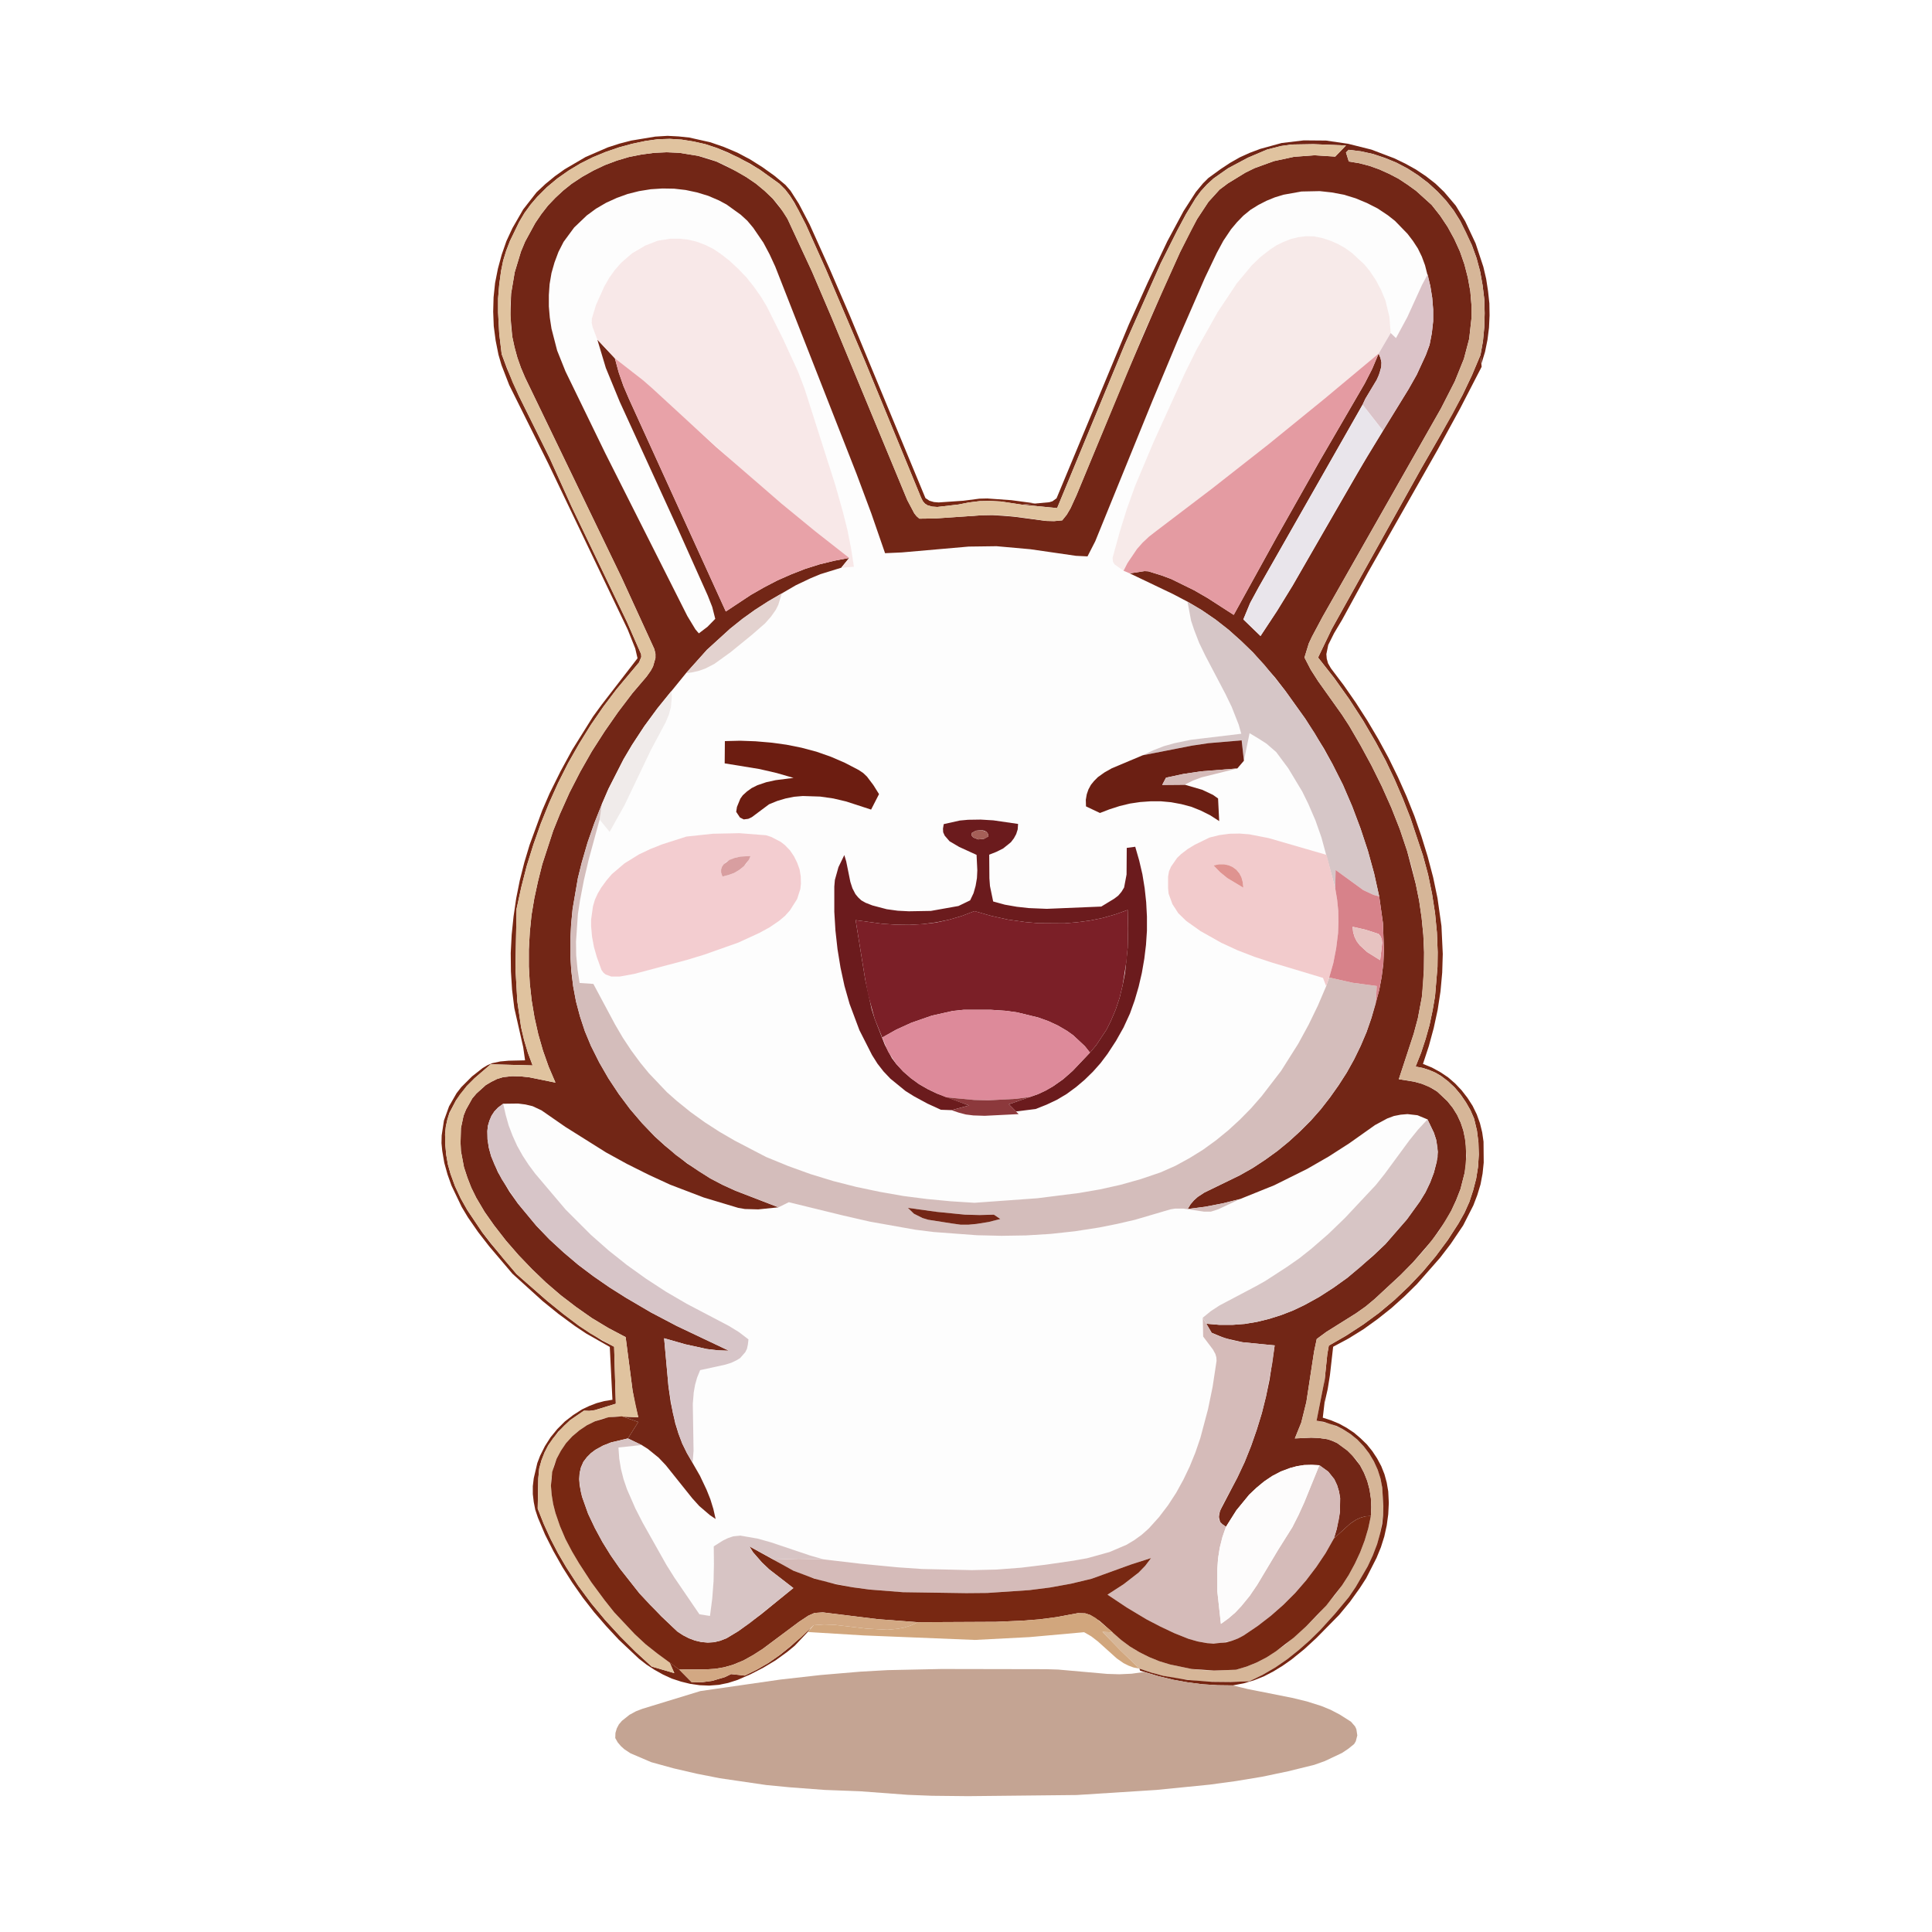 <svg height="1024" node-id="1" sillyvg="true" template-height="1024" template-width="1024" version="1.1" viewBox="0 0 1024 1024" width="1024" xmlns="http://www.w3.org/2000/svg" xmlns:xlink="http://www.w3.org/1999/xlink"><defs node-id="46"></defs><path d="M 0.00 0.00 L 1024.00 0.00 L 1024.00 1024.00 L 0.00 1024.00 Z" fill="#ffffff" fill-rule="nonzero" node-id="48" stroke="none" target-height="1024" target-width="1024" target-x="0" target-y="0"/><path d="M 662.80 111.20 L 667.00 108.60 L 671.30 106.40 L 675.70 104.60 L 680.30 103.20 L 689.80 101.50 L 699.50 101.30 L 705.90 102.00 L 712.30 103.20 L 718.50 105.10 L 724.50 107.60 L 730.20 110.50 L 735.60 114.10 L 739.40 117.10 L 742.90 120.30 L 746.00 123.90 L 748.90 127.70 L 751.50 131.70 L 753.60 136.00 L 755.30 140.60 L 756.70 145.40 L 753.70 151.00 L 745.90 168.10 L 739.90 179.20 L 737.10 176.50 L 736.40 167.80 L 735.50 163.50 L 734.30 159.20 L 732.00 153.70 L 729.20 148.40 L 725.90 143.50 L 723.00 140.00 L 719.90 136.90 L 713.00 131.50 L 709.10 129.30 L 705.20 127.60 L 701.00 126.20 L 696.60 125.30 L 692.20 125.20 L 688.10 125.70 L 684.10 126.70 L 680.30 128.20 L 676.60 130.00 L 673.10 132.30 L 668.10 136.20 L 663.50 140.60 L 659.30 145.40 L 655.50 150.20 L 650.30 157.70 L 640.80 173.30 L 634.20 185.30 L 628.10 197.60 L 611.50 234.10 L 601.60 257.60 L 597.30 269.60 L 593.50 281.80 L 589.70 295.60 L 589.90 297.80 L 590.80 299.20 L 595.50 302.50 L 614.20 311.10 L 629.40 318.90 L 631.30 329.00 L 632.90 333.80 L 635.60 340.80 L 638.90 347.60 L 649.50 367.80 L 652.80 374.60 L 656.50 384.00 L 657.90 388.90 L 631.20 392.10 L 622.50 393.90 L 616.80 395.50 L 611.20 397.70 L 605.70 400.30 L 589.30 407.20 L 585.40 409.40 L 581.90 411.90 L 579.90 413.90 L 578.20 416.00 L 576.90 418.40 L 576.00 421.00 L 575.50 423.90 L 575.60 427.40 L 583.00 430.90 L 588.20 428.90 L 593.50 427.20 L 598.90 425.90 L 604.30 425.10 L 609.90 424.70 L 615.30 424.70 L 620.70 425.20 L 626.10 426.20 L 631.40 427.60 L 636.40 429.60 L 641.40 432.10 L 646.20 435.20 L 645.60 423.20 L 642.90 421.30 L 640.10 419.80 L 634.10 417.60 L 627.90 415.90 L 632.30 413.70 L 636.90 412.00 L 655.80 407.30 L 659.30 403.20 L 662.30 388.60 L 671.20 394.10 L 676.40 398.60 L 682.80 407.20 L 686.70 413.30 L 693.40 426.00 L 697.20 434.80 L 700.40 443.90 L 703.10 453.10 L 695.50 451.10 L 680.10 446.30 L 667.20 443.00 L 656.90 441.80 L 651.70 441.90 L 646.40 442.60 L 641.10 443.90 L 633.30 447.70 L 629.50 450.00 L 626.00 452.70 L 623.90 454.70 L 620.70 459.30 L 619.60 461.80 L 619.10 464.70 L 619.10 470.80 L 620.20 476.50 L 622.80 481.70 L 624.50 484.00 L 628.70 488.10 L 636.30 493.50 L 641.70 496.80 L 647.30 499.70 L 656.00 503.70 L 664.80 507.10 L 673.90 510.10 L 701.20 518.30 L 702.90 522.70 L 698.50 533.00 L 693.60 543.10 L 688.10 553.20 L 679.00 567.60 L 668.70 581.00 L 663.10 587.40 L 657.20 593.40 L 651.00 599.10 L 644.50 604.40 L 637.60 609.40 L 630.50 613.80 L 623.00 617.90 L 615.10 621.40 L 604.50 625.00 L 593.80 628.00 L 583.00 630.40 L 560.90 633.90 L 549.80 635.10 L 516.50 637.50 L 503.90 636.70 L 491.30 635.50 L 478.80 633.90 L 466.30 631.70 L 453.90 629.10 L 441.70 626.00 L 429.60 622.30 L 417.70 618.00 L 406.00 613.20 L 397.70 609.00 L 381.40 599.90 L 373.50 594.80 L 366.00 589.40 L 358.70 583.50 L 353.50 578.90 L 343.90 568.80 L 339.40 563.30 L 334.60 556.80 L 330.10 550.00 L 326.00 543.00 L 314.50 521.50 L 307.20 521.00 L 306.10 513.70 L 305.40 506.40 L 305.30 499.10 L 306.30 484.50 L 307.40 477.30 L 309.50 466.40 L 312.00 455.70 L 317.80 434.40 L 323.10 440.90 L 331.00 426.80 L 344.90 397.70 L 352.90 382.70 L 354.50 378.80 L 355.60 374.80 L 356.10 369.30 L 355.80 366.30 L 363.60 356.80 L 367.20 356.30 L 370.60 355.50 L 373.90 354.30 L 378.60 351.90 L 387.20 345.70 L 398.50 336.50 L 405.50 330.40 L 408.60 326.90 L 411.20 323.20 L 412.50 320.60 L 414.40 314.50 L 421.80 310.20 L 429.60 306.50 L 434.90 304.30 L 445.90 300.90 L 452.60 300.40 L 451.10 290.70 L 449.20 281.10 L 446.80 271.50 L 442.80 257.30 L 426.40 205.90 L 423.00 197.00 L 415.00 179.60 L 406.40 162.40 L 403.20 157.10 L 399.60 152.00 L 395.70 147.10 L 391.40 142.60 L 386.80 138.40 L 381.90 134.50 L 378.00 131.90 L 373.80 129.80 L 369.30 128.10 L 364.70 127.00 L 360.10 126.50 L 355.40 126.50 L 351.90 126.90 L 345.20 128.70 L 338.30 132.00 L 335.10 134.20 L 329.20 139.30 L 325.80 143.20 L 322.80 147.40 L 320.20 152.00 L 317.90 156.80 L 314.30 166.50 L 313.70 168.80 L 313.60 171.10 L 314.10 173.40 L 316.60 180.00 L 318.70 187.60 L 323.90 202.30 L 328.50 213.00 L 359.30 280.30 L 375.10 315.60 L 377.50 321.70 L 379.10 328.00 L 375.00 332.20 L 370.40 335.70 L 367.00 331.30 L 364.30 326.50 L 320.80 240.20 L 299.70 196.80 L 295.30 185.80 L 292.30 174.20 L 291.40 168.30 L 290.90 162.40 L 290.90 156.40 L 291.30 150.60 L 292.30 144.70 L 293.90 139.10 L 296.00 133.50 L 298.70 128.20 L 301.40 124.20 L 307.50 117.30 L 311.00 114.20 L 315.90 110.60 L 321.20 107.50 L 326.90 104.90 L 332.70 102.80 L 338.70 101.30 L 344.90 100.30 L 351.10 99.90 L 357.30 100.00 L 363.40 100.70 L 369.50 102.00 L 375.40 103.80 L 381.00 106.20 L 389.00 110.90 L 396.10 117.00 L 402.00 124.50 L 407.90 134.80 L 410.90 141.30 L 421.40 167.90 L 454.00 251.20 L 461.80 272.10 L 469.10 293.20 L 478.00 292.80 L 513.40 289.70 L 528.20 289.50 L 546.10 291.10 L 570.30 294.60 L 576.40 294.90 L 580.50 286.90 L 610.70 212.70 L 624.40 179.90 L 641.60 140.70 L 648.40 127.60 L 652.50 121.50 L 655.60 117.80 L 659.00 114.30 L 662.80 111.20 Z M 384.10 404.60 L 402.50 407.60 L 411.60 409.70 L 420.60 412.30 L 411.10 413.50 L 406.10 414.60 L 401.40 416.20 L 398.40 417.70 L 395.90 419.50 L 393.70 421.50 L 392.40 423.30 L 390.60 427.70 L 390.20 430.30 L 392.20 433.30 L 394.20 434.30 L 396.60 434.00 L 398.50 433.10 L 407.60 426.30 L 412.00 424.50 L 416.40 423.20 L 420.90 422.30 L 425.50 421.90 L 434.70 422.20 L 441.70 423.20 L 448.50 424.80 L 461.70 429.10 L 465.90 420.90 L 462.90 416.10 L 459.50 411.60 L 457.50 409.70 L 455.10 408.10 L 447.80 404.30 L 440.40 401.10 L 432.70 398.40 L 424.80 396.30 L 416.80 394.70 L 408.70 393.60 L 400.50 392.90 L 392.30 392.60 L 384.20 392.80 L 384.10 404.60 Z M 500.20 436.80 L 499.80 439.20 L 499.90 441.10 L 500.70 442.90 L 503.30 445.90 L 508.40 448.90 L 517.60 453.10 L 518.00 461.30 L 517.80 465.40 L 517.10 469.50 L 516.00 473.40 L 514.20 477.20 L 508.00 480.20 L 493.40 482.80 L 481.70 483.00 L 475.80 482.70 L 470.00 481.90 L 462.40 479.90 L 458.80 478.50 L 456.50 477.20 L 454.80 475.60 L 453.40 473.90 L 451.80 470.80 L 450.70 467.40 L 448.50 456.50 L 447.50 453.20 L 445.80 456.40 L 443.30 462.90 L 442.20 469.90 L 442.10 473.50 L 442.20 483.30 L 442.80 493.20 L 443.90 503.10 L 445.50 512.90 L 447.60 522.60 L 450.30 532.10 L 452.80 539.10 L 458.70 552.70 L 462.20 559.20 L 465.10 563.80 L 468.30 567.90 L 471.90 571.70 L 480.00 578.30 L 484.50 581.10 L 491.50 584.90 L 498.70 588.20 L 504.30 588.40 L 508.10 589.70 L 511.90 590.70 L 515.90 591.20 L 521.90 591.40 L 539.90 590.50 L 538.50 589.10 L 548.90 587.80 L 554.70 585.50 L 560.20 582.90 L 565.40 579.80 L 570.30 576.20 L 574.90 572.30 L 579.30 568.00 L 583.30 563.50 L 587.00 558.60 L 591.50 551.70 L 595.50 544.60 L 598.90 537.20 L 601.40 530.20 L 603.50 523.00 L 605.20 515.70 L 606.50 508.20 L 607.40 500.80 L 607.90 493.30 L 607.90 485.80 L 607.50 478.20 L 606.70 470.80 L 605.50 463.40 L 603.80 456.10 L 601.70 448.80 L 597.20 449.40 L 597.10 463.50 L 595.80 470.40 L 594.50 472.70 L 592.70 474.70 L 590.60 476.30 L 583.70 480.50 L 554.80 481.70 L 545.20 481.30 L 538.90 480.60 L 532.60 479.50 L 526.40 477.80 L 524.70 469.60 L 524.40 465.50 L 524.30 453.00 L 528.10 451.50 L 531.70 449.70 L 535.80 446.40 L 537.40 444.30 L 538.60 442.10 L 539.40 439.60 L 539.60 436.70 L 526.50 434.80 L 519.80 434.40 L 513.10 434.50 L 508.70 434.90 L 500.20 436.80 Z M 363.80 443.40 L 351.00 447.50 L 344.70 450.00 L 334.70 455.10 L 327.50 460.30 L 324.30 463.30 L 321.40 466.70 L 316.80 473.60 L 315.30 476.90 L 314.30 480.30 L 313.30 487.40 L 313.30 491.00 L 313.80 496.50 L 314.80 501.90 L 318.00 512.20 L 318.80 514.10 L 319.80 515.50 L 321.00 516.50 L 324.00 517.60 L 328.40 517.60 L 336.10 516.20 L 364.00 508.80 L 373.20 506.00 L 391.30 499.60 L 402.40 494.50 L 407.90 491.50 L 412.90 488.10 L 416.00 485.50 L 418.70 482.50 L 422.50 476.50 L 423.50 473.90 L 424.50 468.30 L 424.40 464.50 L 423.80 460.80 L 422.50 457.20 L 420.80 453.80 L 418.70 450.70 L 416.00 447.90 L 411.40 444.70 L 406.00 442.70 L 391.90 441.60 L 377.80 441.90 L 363.80 443.40 Z" fill="#fdfdfd" fill-rule="nonzero" node-id="50" stroke="none" target-height="537.6" target-width="465.8" target-x="290.9" target-y="99.9"/><path d="M 266.70 585.00 L 274.60 584.90 L 278.50 585.40 L 284.70 587.30 L 287.00 588.50 L 299.70 597.30 L 310.30 604.20 L 321.20 610.80 L 332.30 616.90 L 343.70 622.60 L 355.20 627.90 L 364.00 631.50 L 382.00 637.60 L 391.30 640.20 L 398.30 641.00 L 407.20 640.60 L 412.60 639.90 L 418.10 637.20 L 446.70 644.20 L 461.10 647.50 L 485.30 651.80 L 504.90 653.80 L 517.80 654.70 L 530.80 655.00 L 543.80 654.80 L 556.80 654.00 L 569.70 652.60 L 582.60 650.60 L 601.60 646.50 L 620.30 641.00 L 622.70 640.60 L 627.40 640.60 L 638.20 642.20 L 641.80 642.20 L 645.80 640.90 L 657.30 635.50 L 675.40 628.20 L 692.90 619.50 L 704.20 613.00 L 715.10 606.00 L 728.80 596.30 L 735.30 592.80 L 738.80 591.50 L 742.40 590.80 L 746.00 590.50 L 751.30 591.10 L 756.60 593.30 L 751.60 598.70 L 747.00 604.40 L 733.90 622.20 L 729.30 628.00 L 712.80 645.60 L 704.10 654.00 L 695.00 661.90 L 688.70 666.90 L 682.10 671.50 L 670.70 678.90 L 665.90 681.60 L 646.40 691.90 L 641.80 694.90 L 637.50 698.40 L 637.70 708.40 L 642.90 715.30 L 644.20 717.70 L 644.70 719.50 L 644.80 721.30 L 642.70 735.10 L 640.30 746.80 L 636.20 762.20 L 633.60 769.80 L 630.60 777.20 L 627.20 784.30 L 623.40 791.20 L 619.10 797.80 L 614.30 804.10 L 608.90 810.10 L 605.20 813.40 L 601.20 816.30 L 597.00 818.80 L 588.10 822.60 L 576.20 825.90 L 568.90 827.20 L 541.30 830.90 L 528.20 831.90 L 515.10 832.20 L 502.00 832.10 L 475.70 830.70 L 456.00 828.80 L 436.50 826.50 L 429.50 824.50 L 408.70 817.50 L 401.60 815.50 L 392.40 813.90 L 388.60 814.30 L 383.20 816.50 L 378.30 819.60 L 378.40 828.90 L 378.20 838.10 L 377.50 847.30 L 376.30 856.50 L 370.70 855.60 L 357.40 836.10 L 353.20 829.40 L 340.70 807.20 L 334.40 794.50 L 330.50 784.00 L 329.10 778.50 L 328.20 773.00 L 327.80 767.20 L 340.10 765.90 L 343.30 767.90 L 349.10 772.60 L 352.90 776.60 L 366.90 794.10 L 370.60 798.20 L 376.20 803.00 L 379.30 805.10 L 378.10 799.80 L 376.50 794.60 L 374.50 789.60 L 371.00 782.20 L 367.10 775.10 L 367.60 769.00 L 367.20 744.10 L 367.70 738.00 L 368.40 734.00 L 369.50 730.10 L 371.10 726.20 L 384.40 723.30 L 387.60 722.30 L 392.30 719.80 L 395.00 716.70 L 395.90 714.90 L 396.40 712.60 L 396.70 709.90 L 391.60 706.00 L 386.20 702.70 L 363.90 691.00 L 353.10 684.70 L 342.50 677.80 L 332.30 670.50 L 322.50 662.70 L 313.10 654.40 L 299.80 641.10 L 283.70 622.10 L 280.20 617.40 L 277.00 612.50 L 274.10 607.30 L 271.70 602.00 L 269.60 596.50 L 268.00 590.80 L 266.70 585.00 Z" fill="#fdfdfd" fill-rule="nonzero" node-id="52" stroke="none" target-height="271.6" target-width="489.9" target-x="266.7" target-y="584.9"/><path d="M 284.40 101.90 L 289.10 97.50 L 294.10 93.40 L 299.30 89.70 L 310.40 83.20 L 322.20 78.10 L 328.40 76.10 L 334.60 74.50 L 347.30 72.40 L 353.80 72.00 L 359.60 72.30 L 365.30 72.90 L 376.50 75.40 L 383.70 77.90 L 390.80 80.90 L 397.60 84.50 L 404.10 88.60 L 410.40 93.10 L 416.30 98.00 L 419.00 101.10 L 423.40 108.00 L 429.10 118.90 L 439.90 142.90 L 450.30 167.00 L 490.50 264.00 L 492.60 265.40 L 495.00 266.10 L 497.50 266.30 L 510.60 265.40 L 519.10 264.30 L 523.30 264.20 L 536.00 265.10 L 548.70 266.80 L 541.80 267.50 L 530.50 265.80 L 524.90 265.50 L 519.30 265.60 L 513.60 266.30 L 508.00 267.40 L 496.80 268.70 L 494.00 268.50 L 491.60 267.80 L 490.20 266.90 L 489.10 265.60 L 488.20 263.80 L 458.30 191.10 L 437.80 142.90 L 427.10 119.00 L 421.10 107.50 L 418.80 103.90 L 416.20 100.50 L 413.10 97.40 L 402.80 90.00 L 397.30 86.60 L 385.80 80.80 L 379.90 78.40 L 373.80 76.40 L 367.60 75.00 L 361.30 74.00 L 355.00 73.60 L 348.70 73.80 L 342.20 74.70 L 335.10 76.20 L 328.10 78.10 L 321.10 80.50 L 314.30 83.30 L 307.70 86.60 L 301.40 90.40 L 295.40 94.60 L 289.90 99.20 L 284.70 104.40 L 281.20 108.50 L 278.00 112.90 L 275.20 117.60 L 270.30 127.70 L 268.30 132.90 L 266.70 138.10 L 265.60 143.50 L 264.60 150.80 L 264.00 158.20 L 264.00 165.60 L 264.60 176.80 L 265.90 187.70 L 268.70 195.30 L 275.10 210.00 L 291.20 242.50 L 303.10 268.80 L 332.30 329.60 L 339.80 346.70 L 339.90 348.20 L 338.70 351.10 L 326.80 365.30 L 319.70 374.70 L 313.10 384.30 L 306.90 394.30 L 301.10 404.50 L 295.80 415.00 L 291.00 425.70 L 286.60 436.60 L 282.70 447.70 L 279.20 458.90 L 276.30 470.20 L 273.80 481.70 L 273.20 513.30 L 274.20 530.80 L 276.20 544.50 L 277.80 551.30 L 279.80 558.00 L 282.30 564.70 L 260.10 564.10 L 251.50 571.50 L 247.40 575.60 L 241.70 583.20 L 238.20 589.80 L 237.10 593.40 L 236.30 597.10 L 235.90 601.10 L 236.00 606.60 L 236.50 612.00 L 237.40 617.20 L 238.80 622.20 L 241.20 628.80 L 244.20 635.20 L 247.70 641.40 L 255.70 653.30 L 260.10 659.00 L 273.80 675.30 L 290.00 689.50 L 298.40 696.30 L 307.00 702.80 L 319.10 710.50 L 325.50 713.80 L 326.40 744.00 L 315.30 747.40 L 312.40 747.80 L 309.50 747.70 L 302.20 752.70 L 295.80 758.90 L 290.60 766.00 L 288.60 769.90 L 287.00 774.00 L 285.80 778.30 L 285.30 783.60 L 285.00 799.60 L 288.20 807.70 L 291.80 815.60 L 295.80 823.30 L 300.20 830.80 L 306.50 840.50 L 313.40 849.80 L 320.80 858.70 L 328.70 867.30 L 336.90 875.50 L 345.40 883.30 L 357.40 886.80 L 354.90 881.10 L 360.00 884.90 L 366.70 891.70 L 372.10 891.60 L 377.40 890.90 L 384.20 888.90 L 387.50 887.30 L 394.70 888.10 L 401.20 884.90 L 407.40 881.30 L 413.40 877.10 L 419.00 872.60 L 429.70 862.90 L 428.10 865.00 L 421.20 872.30 L 417.30 875.50 L 411.10 880.00 L 404.60 883.90 L 397.80 887.40 L 390.90 890.40 L 385.90 892.00 L 381.00 893.00 L 375.90 893.40 L 370.90 893.20 L 365.90 892.50 L 361.00 891.30 L 356.10 889.70 L 351.50 887.60 L 347.00 885.10 L 342.70 882.30 L 338.70 879.20 L 328.00 869.10 L 321.30 861.90 L 314.90 854.50 L 308.90 846.80 L 303.30 838.80 L 298.10 830.60 L 293.30 822.10 L 288.90 813.40 L 285.10 804.40 L 283.70 800.20 L 282.90 796.10 L 282.40 791.90 L 282.40 787.70 L 282.90 783.50 L 284.80 775.40 L 286.30 771.50 L 288.80 766.50 L 291.80 761.80 L 295.40 757.40 L 299.40 753.40 L 303.80 750.00 L 308.50 747.00 L 312.30 745.20 L 316.20 743.70 L 320.30 742.60 L 324.60 741.90 L 323.20 713.90 L 310.70 706.80 L 304.70 702.80 L 296.00 696.40 L 287.60 689.60 L 271.60 675.10 L 259.30 660.60 L 253.40 653.00 L 248.00 645.20 L 244.70 639.70 L 239.30 628.40 L 237.20 622.50 L 235.50 616.40 L 234.40 610.00 L 234.00 605.90 L 234.10 601.80 L 235.30 593.90 L 238.00 586.40 L 242.00 579.40 L 244.50 576.20 L 250.20 570.50 L 255.80 566.10 L 258.30 564.60 L 260.90 563.50 L 265.10 562.60 L 269.50 562.20 L 278.30 562.00 L 277.30 555.00 L 272.60 534.30 L 271.40 524.50 L 270.80 514.80 L 270.70 505.10 L 271.20 495.40 L 272.20 485.70 L 273.60 476.10 L 275.50 466.60 L 277.90 457.10 L 280.70 447.80 L 287.40 429.50 L 291.30 420.50 L 297.10 408.80 L 303.30 397.40 L 314.30 379.80 L 318.90 373.50 L 337.90 348.90 L 336.70 343.70 L 332.70 333.70 L 290.60 245.70 L 269.90 204.10 L 265.80 193.50 L 264.20 188.00 L 262.70 180.50 L 261.70 172.90 L 261.40 165.20 L 261.60 157.60 L 262.40 150.00 L 263.90 142.40 L 265.90 135.00 L 268.40 127.80 L 271.60 120.90 L 277.30 111.00 L 284.40 101.90 Z" fill="#772713" fill-rule="nonzero" node-id="54" stroke="none" target-height="821.4" target-width="314.7" target-x="234" target-y="72"/><path d="M 764.00 229.70 L 775.20 209.30 L 780.20 198.80 L 784.70 188.10 L 785.30 194.40 L 773.90 216.50 L 762.00 238.30 L 725.10 303.30 L 711.40 328.40 L 707.10 335.60 L 704.00 341.80 L 703.00 346.70 L 703.20 349.10 L 703.90 351.60 L 705.40 354.20 L 712.20 363.20 L 718.60 372.40 L 724.70 381.90 L 730.50 391.70 L 735.90 401.60 L 740.90 411.80 L 745.50 422.10 L 749.70 432.60 L 753.40 443.30 L 756.70 454.00 L 759.60 465.00 L 761.90 476.00 L 764.00 490.80 L 764.70 505.60 L 764.40 515.50 L 763.50 525.40 L 762.00 535.20 L 759.90 544.90 L 757.30 554.50 L 754.20 563.90 L 758.90 565.80 L 763.30 568.20 L 767.50 571.00 L 771.30 574.30 L 774.70 577.90 L 777.80 581.90 L 780.50 586.10 L 782.70 590.60 L 784.40 595.30 L 785.60 600.20 L 786.30 605.10 L 786.40 616.20 L 785.80 622.00 L 784.70 627.80 L 783.00 633.40 L 780.90 638.90 L 775.50 649.50 L 768.90 659.30 L 763.30 666.60 L 751.00 680.60 L 744.40 687.10 L 737.50 693.30 L 730.20 699.10 L 722.70 704.50 L 714.80 709.40 L 706.60 713.80 L 704.90 728.80 L 703.70 736.30 L 702.00 743.70 L 702.10 731.30 L 703.50 717.70 L 704.30 713.20 L 713.50 707.90 L 722.40 702.10 L 731.00 695.80 L 739.10 689.00 L 746.80 681.70 L 754.10 674.00 L 760.90 665.90 L 767.30 657.30 L 773.00 648.50 L 776.20 642.80 L 778.80 637.00 L 780.80 630.90 L 782.40 624.70 L 783.40 618.40 L 783.80 611.90 L 783.60 605.50 L 782.80 599.20 L 781.30 592.90 L 779.40 588.50 L 777.00 584.30 L 774.20 580.20 L 771.10 576.50 L 767.60 573.20 L 763.80 570.30 L 760.70 568.50 L 757.40 567.10 L 753.90 566.00 L 750.30 565.30 L 753.20 558.00 L 755.60 550.70 L 757.70 543.20 L 759.30 535.60 L 760.60 528.00 L 761.90 512.50 L 762.00 504.70 L 761.60 494.30 L 760.60 484.00 L 759.00 473.70 L 756.90 463.50 L 754.20 453.50 L 747.50 433.40 L 743.50 423.20 L 739.20 413.20 L 734.50 403.30 L 729.30 393.60 L 722.40 381.80 L 715.00 370.40 L 707.10 359.30 L 698.60 348.50 L 705.90 333.30 L 753.40 248.10 L 764.00 229.70 Z" fill="#772713" fill-rule="nonzero" node-id="56" stroke="none" target-height="555.6" target-width="87.8" target-x="698.6" target-y="188.1"/><path d="M 647.00 89.60 L 652.00 86.30 L 657.10 83.40 L 662.40 81.00 L 668.00 78.90 L 679.30 75.80 L 691.00 74.40 L 702.80 74.50 L 714.50 76.20 L 726.90 79.30 L 739.00 83.90 L 744.80 86.70 L 750.40 89.80 L 755.80 93.40 L 760.80 97.30 L 765.40 101.70 L 771.60 109.00 L 776.60 117.30 L 782.10 129.00 L 786.20 141.40 L 787.70 147.80 L 788.70 154.30 L 789.40 160.80 L 789.50 167.20 L 789.20 173.70 L 788.40 180.10 L 787.10 186.50 L 785.20 192.70 L 784.70 188.10 L 786.00 180.80 L 786.70 173.40 L 786.90 166.00 L 786.70 158.60 L 785.80 151.20 L 784.50 143.90 L 782.60 136.80 L 780.10 129.90 L 774.00 117.20 L 770.50 111.60 L 766.40 106.30 L 761.90 101.50 L 757.00 97.00 L 751.60 92.90 L 746.00 89.30 L 740.10 86.20 L 734.00 83.70 L 727.70 81.60 L 721.30 80.20 L 714.80 79.40 L 713.40 80.80 L 714.90 85.60 L 720.40 86.50 L 725.80 87.90 L 731.10 89.80 L 736.20 92.10 L 741.20 94.70 L 745.90 97.80 L 750.50 101.10 L 758.80 108.60 L 763.30 114.30 L 767.30 120.30 L 770.80 126.70 L 773.80 133.30 L 776.20 140.20 L 778.00 147.20 L 779.30 154.40 L 779.90 161.60 L 779.90 168.80 L 778.70 179.60 L 775.90 190.20 L 771.10 202.10 L 763.80 216.40 L 701.00 326.90 L 695.40 337.40 L 693.70 341.00 L 691.40 348.50 L 694.70 354.90 L 698.60 361.00 L 711.20 378.70 L 715.10 384.70 L 721.20 395.20 L 727.00 405.90 L 732.40 416.80 L 737.40 428.00 L 741.90 439.40 L 745.80 451.00 L 750.40 468.60 L 752.20 477.50 L 753.50 486.50 L 754.40 495.60 L 754.80 504.70 L 754.70 513.80 L 754.20 523.00 L 753.60 528.60 L 751.50 539.70 L 749.30 547.90 L 741.40 572.00 L 749.50 573.30 L 753.50 574.40 L 757.20 575.80 L 761.80 578.60 L 767.20 583.70 L 770.00 587.20 L 772.30 590.90 L 774.20 595.00 L 775.60 599.20 L 776.50 603.60 L 777.10 608.00 L 777.00 617.10 L 776.30 621.60 L 774.10 630.20 L 771.80 636.10 L 769.20 641.70 L 766.20 647.10 L 759.10 657.30 L 748.90 669.10 L 742.30 675.80 L 728.60 688.50 L 723.80 692.50 L 718.70 696.10 L 702.90 706.00 L 697.90 709.70 L 696.50 716.30 L 692.40 743.10 L 689.70 754.00 L 686.30 762.40 L 695.00 762.00 L 699.30 762.20 L 703.50 762.80 L 706.20 763.70 L 708.80 764.90 L 714.10 768.80 L 716.60 771.20 L 720.90 776.70 L 723.00 780.70 L 724.70 785.00 L 725.90 789.50 L 726.60 794.20 L 726.80 798.80 L 726.60 803.50 L 723.70 803.70 L 721.20 804.40 L 718.90 805.40 L 715.70 807.50 L 707.00 815.40 L 708.50 810.40 L 710.20 801.30 L 710.30 794.00 L 709.70 790.50 L 708.70 787.20 L 707.20 784.00 L 704.00 780.00 L 699.30 776.60 L 695.20 776.40 L 691.20 776.50 L 687.40 777.10 L 683.70 778.10 L 678.90 779.90 L 674.30 782.30 L 670.00 785.20 L 665.90 788.60 L 662.10 792.20 L 655.30 800.50 L 649.80 809.20 L 647.90 807.90 L 646.70 806.70 L 646.00 804.00 L 646.60 800.80 L 655.80 783.20 L 659.70 774.90 L 663.10 766.40 L 666.10 757.80 L 668.80 749.00 L 671.00 740.20 L 672.90 731.20 L 675.60 713.10 L 658.50 711.40 L 649.20 709.30 L 642.20 706.40 L 639.40 701.60 L 646.40 702.20 L 653.20 702.20 L 659.80 701.70 L 666.30 700.60 L 672.80 699.00 L 679.10 697.00 L 685.30 694.60 L 691.40 691.70 L 699.20 687.40 L 706.80 682.50 L 714.20 677.20 L 727.90 665.50 L 734.30 659.40 L 745.70 646.30 L 752.50 636.90 L 755.50 632.00 L 758.00 626.80 L 760.00 621.50 L 761.50 615.80 L 762.10 610.50 L 761.20 604.10 L 760.00 600.40 L 756.60 593.30 L 751.30 591.10 L 746.00 590.50 L 742.40 590.80 L 738.80 591.50 L 735.30 592.80 L 728.80 596.30 L 715.10 606.00 L 704.20 613.00 L 692.90 619.50 L 675.40 628.20 L 657.30 635.50 L 648.10 637.80 L 638.80 639.60 L 629.50 640.80 L 631.00 638.30 L 632.80 636.20 L 634.80 634.40 L 638.30 632.10 L 657.00 623.00 L 663.90 619.10 L 670.60 614.70 L 677.10 610.00 L 683.20 605.00 L 689.10 599.60 L 694.70 594.00 L 700.00 588.00 L 704.90 581.70 L 709.50 575.20 L 713.80 568.50 L 717.70 561.50 L 721.20 554.30 L 724.30 547.00 L 726.90 539.50 L 731.00 524.80 L 732.30 517.80 L 733.20 510.70 L 733.50 503.60 L 733.00 489.30 L 731.00 475.10 L 728.30 462.90 L 725.00 450.90 L 721.10 439.10 L 716.70 427.40 L 711.80 416.00 L 706.20 404.90 L 701.70 396.70 L 691.80 380.90 L 681.20 366.10 L 675.80 359.10 L 664.10 345.80 L 657.80 339.70 L 651.20 333.80 L 644.30 328.40 L 637.00 323.40 L 629.40 318.90 L 621.80 314.90 L 598.80 303.90 L 606.60 302.70 L 608.60 302.80 L 615.70 305.00 L 620.80 306.90 L 633.00 312.90 L 640.10 317.00 L 653.90 325.90 L 676.60 284.80 L 699.70 243.90 L 723.30 203.30 L 727.30 195.50 L 730.70 187.40 L 731.70 189.80 L 732.20 192.10 L 732.10 194.40 L 730.80 199.00 L 729.70 201.30 L 723.70 211.30 L 722.20 214.50 L 667.10 311.30 L 662.60 319.60 L 659.00 328.30 L 668.10 337.10 L 676.80 323.90 L 685.10 310.40 L 724.70 241.80 L 746.60 206.20 L 750.90 198.60 L 755.70 188.20 L 757.70 182.80 L 758.90 176.60 L 759.60 170.30 L 759.60 164.00 L 759.10 157.80 L 758.10 151.60 L 755.30 140.60 L 753.60 136.00 L 751.50 131.70 L 748.90 127.70 L 746.00 123.90 L 739.40 117.10 L 735.60 114.10 L 730.20 110.50 L 724.50 107.60 L 718.50 105.10 L 712.30 103.20 L 705.90 102.00 L 699.50 101.30 L 689.80 101.50 L 680.30 103.20 L 675.70 104.60 L 671.30 106.40 L 667.00 108.60 L 662.80 111.20 L 659.00 114.30 L 655.60 117.80 L 652.50 121.50 L 648.40 127.60 L 644.90 134.10 L 638.60 147.30 L 624.40 179.90 L 610.70 212.70 L 580.50 286.90 L 576.40 294.90 L 570.30 294.60 L 546.10 291.10 L 528.20 289.50 L 513.40 289.70 L 478.00 292.80 L 469.10 293.20 L 461.80 272.10 L 454.00 251.20 L 410.90 141.30 L 407.90 134.80 L 404.60 128.60 L 399.20 120.70 L 396.10 117.00 L 392.60 113.80 L 385.10 108.40 L 381.00 106.20 L 375.40 103.80 L 369.50 102.00 L 363.40 100.70 L 357.30 100.00 L 351.10 99.90 L 344.90 100.30 L 338.70 101.30 L 332.70 102.80 L 326.90 104.90 L 321.20 107.50 L 315.90 110.60 L 311.00 114.20 L 304.30 120.60 L 298.70 128.20 L 296.00 133.50 L 293.90 139.10 L 292.30 144.70 L 291.30 150.60 L 290.90 156.40 L 290.90 162.40 L 291.40 168.30 L 292.30 174.20 L 295.30 185.80 L 299.70 196.80 L 320.80 240.20 L 364.30 326.50 L 368.60 333.60 L 370.40 335.70 L 375.00 332.20 L 379.10 328.00 L 377.50 321.70 L 375.10 315.60 L 359.30 280.30 L 328.50 213.00 L 321.10 195.00 L 316.60 180.00 L 325.90 189.90 L 327.90 197.30 L 330.40 204.50 L 333.40 211.50 L 384.70 324.10 L 398.00 315.30 L 405.00 311.30 L 412.10 307.60 L 419.40 304.40 L 426.80 301.50 L 434.40 299.10 L 442.20 297.20 L 450.10 295.70 L 445.90 300.90 L 434.90 304.30 L 429.60 306.50 L 421.80 310.20 L 407.20 318.70 L 400.20 323.20 L 393.50 328.00 L 387.00 333.20 L 374.70 344.40 L 363.60 356.80 L 348.40 375.50 L 341.50 384.90 L 335.00 394.80 L 330.50 402.40 L 322.50 418.10 L 319.00 426.20 L 315.00 436.30 L 311.40 446.60 L 308.30 457.30 L 306.30 465.40 L 303.50 481.70 L 302.70 490.00 L 302.30 498.20 L 302.30 506.50 L 302.80 514.60 L 303.80 522.80 L 305.30 530.80 L 307.40 538.70 L 310.00 546.60 L 313.20 554.30 L 317.60 563.10 L 322.50 571.60 L 328.00 579.90 L 333.90 587.80 L 340.30 595.30 L 347.10 602.40 L 352.60 607.40 L 364.10 616.60 L 376.50 624.60 L 383.00 628.00 L 389.80 631.10 L 412.60 639.90 L 401.90 641.00 L 394.80 640.80 L 391.30 640.20 L 373.00 634.70 L 355.20 627.90 L 343.70 622.60 L 332.30 616.90 L 321.20 610.80 L 299.70 597.30 L 287.00 588.50 L 282.30 586.30 L 278.50 585.40 L 274.60 584.90 L 266.70 585.00 L 264.00 587.00 L 262.00 589.10 L 260.50 591.40 L 259.40 594.00 L 258.60 596.70 L 258.30 599.50 L 258.40 603.90 L 259.10 608.40 L 260.30 612.80 L 263.90 621.30 L 270.00 631.60 L 274.50 637.90 L 284.20 649.60 L 291.20 656.90 L 298.70 663.80 L 306.50 670.40 L 314.60 676.50 L 323.00 682.30 L 331.70 687.80 L 345.00 695.60 L 358.70 702.80 L 386.30 715.90 L 380.40 715.70 L 374.60 715.00 L 363.20 712.50 L 352.00 709.30 L 354.30 734.80 L 355.50 743.30 L 357.90 754.40 L 359.60 759.80 L 361.60 765.10 L 364.10 770.20 L 371.00 782.20 L 374.50 789.60 L 376.50 794.60 L 378.10 799.80 L 379.30 805.10 L 376.20 803.00 L 370.60 798.20 L 366.90 794.10 L 352.90 776.60 L 349.10 772.60 L 343.30 767.90 L 340.10 765.90 L 332.80 762.40 L 338.30 753.70 L 329.70 750.70 L 338.30 751.20 L 336.60 744.20 L 335.30 737.10 L 331.60 708.70 L 322.50 703.90 L 313.70 698.60 L 305.30 692.70 L 297.20 686.50 L 289.40 679.80 L 282.00 672.70 L 274.90 665.30 L 268.20 657.60 L 261.90 649.50 L 256.90 642.40 L 252.40 634.80 L 249.80 629.50 L 247.70 624.10 L 245.90 618.60 L 244.30 610.10 L 244.10 605.70 L 244.30 597.90 L 245.70 591.30 L 247.00 588.10 L 250.30 582.20 L 252.50 579.60 L 257.50 575.10 L 260.40 573.40 L 263.40 571.90 L 266.70 570.90 L 271.40 570.40 L 276.00 570.50 L 280.60 571.00 L 294.40 573.80 L 290.80 565.40 L 287.80 556.90 L 285.30 548.20 L 283.30 539.30 L 281.80 530.30 L 280.80 521.30 L 280.30 512.30 L 280.30 503.20 L 280.80 494.10 L 281.70 485.10 L 283.20 476.10 L 285.10 467.30 L 287.40 458.10 L 293.20 440.30 L 296.70 431.60 L 301.80 420.20 L 307.50 409.10 L 313.70 398.20 L 320.50 387.60 L 327.60 377.40 L 335.20 367.40 L 342.70 358.60 L 344.90 355.50 L 346.10 353.30 L 347.40 348.80 L 347.40 346.50 L 346.80 344.00 L 329.30 305.80 L 278.30 200.10 L 276.10 194.90 L 274.20 189.50 L 272.70 184.00 L 271.50 178.40 L 270.50 167.00 L 270.90 155.60 L 272.80 144.30 L 276.10 133.40 L 278.30 128.10 L 283.70 118.20 L 286.90 113.50 L 290.40 109.00 L 294.30 104.90 L 298.50 101.00 L 303.00 97.40 L 308.60 93.70 L 314.50 90.40 L 320.60 87.50 L 327.00 85.10 L 333.40 83.20 L 340.00 81.90 L 346.70 81.00 L 353.40 80.70 L 360.10 81.00 L 370.00 82.60 L 379.70 85.60 L 390.40 90.80 L 395.60 93.90 L 400.60 97.30 L 405.20 101.10 L 409.50 105.20 L 415.10 112.20 L 417.40 116.00 L 430.40 144.00 L 440.70 168.10 L 480.90 265.10 L 484.60 272.10 L 485.80 273.60 L 487.30 274.90 L 495.60 274.80 L 520.40 273.10 L 526.00 273.00 L 537.00 273.80 L 554.40 276.10 L 558.70 276.20 L 563.00 275.80 L 565.40 272.80 L 567.40 269.40 L 570.60 262.40 L 597.30 197.80 L 615.80 155.00 L 625.40 133.80 L 631.30 122.00 L 634.50 116.10 L 640.50 107.00 L 646.40 100.50 L 650.80 97.20 L 660.10 91.50 L 665.00 89.10 L 675.20 85.40 L 685.90 83.10 L 696.80 82.30 L 707.70 83.00 L 713.40 77.10 L 696.10 76.40 L 684.50 76.60 L 678.90 77.40 L 671.50 79.30 L 661.40 83.60 L 650.90 89.20 L 643.20 94.60 L 639.70 97.80 L 636.50 101.30 L 633.70 105.10 L 628.60 113.50 L 624.00 122.10 L 615.20 139.60 L 596.20 182.50 L 560.30 269.30 L 541.80 267.50 L 556.10 266.20 L 557.80 265.70 L 560.00 264.10 L 598.30 172.00 L 608.30 149.80 L 618.70 127.90 L 627.30 111.90 L 633.80 101.80 L 637.60 97.20 L 640.40 94.40 L 647.00 89.60 Z" fill="#722616" fill-rule="nonzero" node-id="58" stroke="none" target-height="741" target-width="545.4" target-x="244.1" target-y="74.4"/><path d="M 342.20 74.70 L 348.70 73.80 L 355.00 73.60 L 361.30 74.00 L 367.60 75.00 L 373.80 76.40 L 379.90 78.40 L 391.60 83.50 L 402.80 90.00 L 413.10 97.40 L 416.20 100.50 L 418.80 103.90 L 423.20 111.30 L 427.10 119.00 L 437.80 142.90 L 458.30 191.10 L 488.20 263.80 L 489.10 265.60 L 490.20 266.90 L 491.60 267.80 L 494.00 268.50 L 496.80 268.70 L 508.00 267.40 L 513.60 266.30 L 519.30 265.60 L 524.90 265.50 L 530.50 265.80 L 541.80 267.50 L 560.30 269.30 L 596.20 182.50 L 615.20 139.60 L 624.00 122.10 L 628.60 113.50 L 633.70 105.10 L 636.50 101.30 L 639.70 97.80 L 643.20 94.60 L 650.90 89.20 L 661.40 83.60 L 671.50 79.30 L 678.90 77.40 L 684.50 76.60 L 696.10 76.40 L 713.40 77.10 L 707.70 83.00 L 696.80 82.30 L 685.90 83.10 L 675.20 85.40 L 665.00 89.10 L 660.10 91.50 L 650.80 97.20 L 646.40 100.50 L 640.50 107.00 L 634.50 116.10 L 625.40 133.80 L 606.40 176.30 L 570.60 262.40 L 567.40 269.40 L 565.40 272.80 L 563.00 275.80 L 558.70 276.20 L 554.40 276.10 L 541.30 274.20 L 531.50 273.20 L 526.00 273.00 L 520.40 273.10 L 495.60 274.80 L 487.30 274.90 L 485.80 273.60 L 484.60 272.10 L 480.90 265.10 L 440.70 168.10 L 430.40 144.00 L 417.40 116.00 L 412.50 108.60 L 409.50 105.20 L 405.20 101.10 L 400.60 97.30 L 395.60 93.90 L 385.10 88.00 L 379.70 85.60 L 374.90 83.90 L 370.00 82.60 L 360.10 81.00 L 353.40 80.70 L 346.70 81.00 L 340.00 81.90 L 333.40 83.20 L 327.00 85.10 L 320.60 87.50 L 314.50 90.40 L 308.60 93.70 L 303.00 97.40 L 298.50 101.00 L 294.30 104.90 L 290.40 109.00 L 286.90 113.50 L 283.70 118.20 L 278.30 128.10 L 276.10 133.40 L 272.80 144.30 L 270.90 155.60 L 270.50 161.30 L 270.80 172.70 L 271.50 178.40 L 272.70 184.00 L 274.20 189.50 L 276.10 194.90 L 278.30 200.10 L 329.30 305.80 L 346.80 344.00 L 347.40 346.50 L 347.40 348.80 L 346.10 353.30 L 344.90 355.50 L 342.70 358.60 L 335.20 367.40 L 327.60 377.40 L 320.50 387.60 L 313.70 398.20 L 307.50 409.10 L 301.80 420.20 L 296.70 431.60 L 293.20 440.30 L 287.40 458.10 L 285.10 467.30 L 283.20 476.10 L 281.70 485.10 L 280.80 494.10 L 280.30 503.20 L 280.30 512.30 L 280.80 521.30 L 281.80 530.30 L 283.30 539.30 L 285.30 548.20 L 287.80 556.90 L 290.80 565.40 L 294.40 573.80 L 280.60 571.00 L 276.00 570.50 L 271.40 570.40 L 266.70 570.90 L 263.40 571.90 L 260.40 573.40 L 257.50 575.10 L 252.50 579.60 L 250.30 582.20 L 247.00 588.10 L 245.70 591.30 L 244.30 597.90 L 244.10 605.70 L 244.30 610.10 L 245.90 618.60 L 247.70 624.10 L 249.80 629.50 L 252.40 634.80 L 256.90 642.40 L 261.90 649.50 L 268.20 657.60 L 274.90 665.30 L 282.00 672.70 L 289.40 679.80 L 297.20 686.50 L 305.30 692.70 L 313.70 698.60 L 322.50 703.90 L 331.60 708.70 L 335.30 737.10 L 338.30 751.20 L 326.00 750.80 L 318.90 752.00 L 315.40 753.30 L 311.10 755.40 L 307.10 758.10 L 303.30 761.30 L 300.00 764.90 L 297.30 768.90 L 295.00 773.20 L 293.70 776.60 L 292.20 783.70 L 292.00 787.40 L 292.40 792.30 L 293.20 797.20 L 294.40 801.90 L 296.80 808.90 L 299.70 815.70 L 306.90 828.60 L 313.40 838.60 L 320.50 848.20 L 325.50 854.50 L 336.40 866.10 L 342.20 871.50 L 348.40 876.40 L 354.90 881.10 L 357.40 886.80 L 345.40 883.30 L 336.90 875.50 L 328.70 867.30 L 320.80 858.70 L 313.40 849.80 L 306.50 840.50 L 300.20 830.80 L 295.80 823.30 L 291.80 815.60 L 288.20 807.70 L 285.00 799.60 L 285.30 783.60 L 285.80 778.30 L 287.00 774.00 L 288.60 769.90 L 290.60 766.00 L 293.10 762.30 L 298.90 755.70 L 302.20 752.70 L 309.50 747.70 L 312.40 747.80 L 315.30 747.40 L 326.40 744.00 L 325.50 713.80 L 312.90 706.80 L 307.00 702.80 L 298.40 696.30 L 290.00 689.50 L 273.80 675.30 L 267.00 667.40 L 255.70 653.30 L 247.70 641.40 L 244.20 635.20 L 241.20 628.80 L 238.80 622.20 L 237.40 617.20 L 236.50 612.00 L 236.00 606.60 L 235.90 601.10 L 236.30 597.10 L 237.10 593.40 L 238.30 589.80 L 241.70 583.20 L 243.80 580.00 L 247.40 575.60 L 251.50 571.50 L 260.10 564.10 L 282.30 564.70 L 279.80 558.00 L 277.80 551.30 L 276.20 544.50 L 274.20 530.80 L 273.20 513.30 L 273.80 481.70 L 276.30 470.20 L 279.20 458.90 L 282.70 447.70 L 286.60 436.60 L 291.00 425.70 L 295.80 415.00 L 301.10 404.50 L 306.90 394.30 L 313.10 384.30 L 319.70 374.70 L 326.80 365.30 L 338.70 351.10 L 339.90 348.20 L 339.80 346.70 L 332.30 329.60 L 303.10 268.80 L 291.20 242.50 L 275.10 210.00 L 271.70 202.70 L 265.90 187.70 L 264.60 176.80 L 264.00 165.60 L 264.00 158.20 L 264.60 150.80 L 265.60 143.50 L 266.70 138.10 L 268.30 132.90 L 270.30 127.70 L 275.20 117.60 L 278.00 112.90 L 281.20 108.50 L 284.70 104.40 L 289.90 99.20 L 295.40 94.60 L 301.40 90.40 L 307.70 86.60 L 314.30 83.30 L 321.10 80.50 L 328.10 78.10 L 335.10 76.20 L 342.20 74.70 Z" fill="#e0c39f" fill-rule="nonzero" node-id="60" stroke="none" target-height="813.2" target-width="477.5" target-x="235.9" target-y="73.6"/><path d="M 713.40 80.80 L 714.80 79.40 L 721.30 80.20 L 727.70 81.60 L 734.00 83.70 L 740.10 86.20 L 746.00 89.30 L 751.60 92.90 L 757.00 97.00 L 761.90 101.50 L 766.40 106.30 L 770.50 111.60 L 774.00 117.20 L 777.00 123.10 L 780.10 129.90 L 782.60 136.80 L 784.50 143.90 L 785.80 151.20 L 786.70 158.60 L 786.90 166.00 L 786.70 173.40 L 786.00 180.80 L 784.70 188.10 L 780.20 198.80 L 775.20 209.30 L 769.80 219.60 L 753.40 248.10 L 705.90 333.30 L 698.60 348.50 L 707.10 359.30 L 715.00 370.40 L 722.40 381.80 L 729.30 393.60 L 734.50 403.30 L 739.20 413.20 L 743.50 423.20 L 747.50 433.40 L 754.20 453.50 L 756.90 463.50 L 759.00 473.70 L 760.60 484.00 L 761.60 494.30 L 762.00 504.70 L 761.90 512.50 L 760.60 528.00 L 759.30 535.60 L 757.70 543.20 L 755.60 550.70 L 753.20 558.00 L 750.30 565.30 L 753.90 566.00 L 757.40 567.10 L 760.70 568.50 L 763.80 570.30 L 767.60 573.20 L 771.10 576.50 L 774.20 580.20 L 777.00 584.30 L 779.40 588.50 L 781.30 592.90 L 782.80 599.20 L 783.60 605.50 L 783.80 611.90 L 783.40 618.40 L 782.40 624.70 L 780.80 630.90 L 778.80 637.00 L 776.20 642.80 L 773.00 648.50 L 767.30 657.30 L 760.90 665.90 L 754.10 674.00 L 746.80 681.70 L 739.10 689.00 L 731.00 695.80 L 722.40 702.10 L 713.50 707.90 L 704.30 713.20 L 703.50 717.70 L 702.10 731.30 L 697.80 753.00 L 705.00 754.50 L 711.60 757.40 L 715.70 760.00 L 719.40 763.00 L 722.80 766.60 L 725.70 770.40 L 728.20 774.60 L 730.20 779.00 L 731.70 783.70 L 732.60 788.40 L 733.20 798.20 L 733.10 803.00 L 731.60 812.30 L 729.90 818.40 L 727.60 824.40 L 724.90 830.20 L 718.50 841.20 L 714.90 846.50 L 707.50 855.40 L 699.70 864.00 L 694.10 869.50 L 688.30 874.60 L 682.30 879.40 L 675.90 883.80 L 669.20 887.70 L 662.20 891.10 L 652.30 891.50 L 635.90 891.10 L 622.90 889.50 L 616.50 888.20 L 610.20 886.50 L 603.90 884.40 L 593.90 874.80 L 584.30 864.90 L 589.80 865.20 L 594.20 869.20 L 598.90 872.70 L 603.90 875.70 L 609.10 878.30 L 614.50 880.50 L 620.10 882.20 L 631.60 884.60 L 637.50 885.20 L 643.40 885.40 L 655.10 885.00 L 660.80 883.30 L 666.20 881.10 L 671.40 878.40 L 681.10 871.80 L 692.30 862.00 L 698.50 855.80 L 707.30 845.70 L 711.30 840.30 L 714.90 834.70 L 718.10 828.80 L 720.90 822.80 L 723.30 816.50 L 725.20 810.10 L 726.60 803.50 L 726.80 798.80 L 726.60 794.20 L 725.90 789.50 L 724.70 785.00 L 723.00 780.70 L 720.90 776.70 L 718.90 773.80 L 714.10 768.80 L 708.80 764.90 L 706.20 763.70 L 703.50 762.80 L 699.30 762.20 L 695.00 762.00 L 686.30 762.40 L 689.70 754.00 L 692.40 743.10 L 696.50 716.30 L 697.90 709.70 L 702.90 706.00 L 718.70 696.10 L 723.80 692.50 L 728.60 688.50 L 742.30 675.80 L 748.90 669.10 L 755.20 662.10 L 762.80 652.30 L 769.20 641.70 L 771.80 636.10 L 774.10 630.20 L 776.30 621.60 L 777.20 612.50 L 776.50 603.60 L 775.60 599.20 L 774.20 595.00 L 772.30 590.90 L 770.00 587.20 L 767.20 583.70 L 761.80 578.60 L 759.60 577.10 L 753.50 574.40 L 749.50 573.30 L 741.40 572.00 L 749.30 547.90 L 751.50 539.70 L 753.60 528.60 L 754.70 513.80 L 754.80 504.70 L 754.40 495.60 L 753.50 486.50 L 752.20 477.50 L 750.40 468.60 L 748.30 459.70 L 745.80 451.00 L 741.90 439.40 L 737.40 428.00 L 732.40 416.80 L 727.00 405.90 L 721.20 395.20 L 715.10 384.70 L 711.20 378.70 L 698.60 361.00 L 694.70 354.90 L 691.40 348.50 L 693.70 341.00 L 695.40 337.40 L 701.00 326.90 L 763.80 216.40 L 771.10 202.10 L 775.90 190.20 L 778.70 179.60 L 779.90 168.80 L 779.90 161.60 L 779.30 154.40 L 778.00 147.20 L 776.20 140.20 L 773.80 133.30 L 770.80 126.70 L 767.30 120.30 L 763.30 114.30 L 758.80 108.60 L 750.50 101.10 L 745.90 97.80 L 741.20 94.70 L 736.20 92.10 L 731.10 89.80 L 725.80 87.90 L 720.40 86.50 L 714.90 85.60 L 713.40 80.80 Z" fill="#d6b698" fill-rule="nonzero" node-id="62" stroke="none" target-height="812.1" target-width="202.6" target-x="584.3" target-y="79.4"/><path d="M 655.50 150.20 L 663.50 140.60 L 668.10 136.20 L 673.10 132.30 L 676.60 130.00 L 680.30 128.20 L 684.10 126.70 L 688.10 125.70 L 692.20 125.20 L 696.60 125.30 L 701.00 126.20 L 705.20 127.60 L 709.10 129.30 L 713.00 131.50 L 716.60 134.10 L 723.00 140.00 L 725.90 143.50 L 729.20 148.40 L 732.00 153.70 L 734.30 159.20 L 736.40 167.80 L 737.10 176.50 L 730.70 187.40 L 701.70 211.60 L 672.30 235.50 L 642.60 258.80 L 608.90 284.50 L 605.60 287.60 L 602.60 291.00 L 597.60 298.40 L 595.50 302.50 L 590.80 299.20 L 589.90 297.80 L 589.70 295.60 L 593.50 281.80 L 597.30 269.60 L 601.60 257.60 L 611.50 234.10 L 628.10 197.60 L 634.20 185.30 L 645.40 165.40 L 655.50 150.20 Z" fill="#f7eae9" fill-rule="nonzero" node-id="64" stroke="none" target-height="177.3" target-width="147.4" target-x="589.7" target-y="125.2"/><path d="M 341.90 130.20 L 348.50 127.60 L 355.40 126.50 L 360.10 126.50 L 364.70 127.00 L 369.30 128.10 L 373.80 129.80 L 378.00 131.90 L 381.90 134.50 L 386.80 138.30 L 391.40 142.60 L 395.70 147.10 L 399.60 152.00 L 403.20 157.10 L 406.40 162.40 L 415.00 179.60 L 423.00 197.00 L 426.40 205.90 L 442.80 257.30 L 446.80 271.50 L 449.20 281.10 L 451.10 290.70 L 452.60 300.40 L 445.90 300.90 L 450.10 295.70 L 432.00 281.50 L 414.20 266.90 L 396.70 252.00 L 362.40 221.30 L 345.50 205.60 L 340.80 201.50 L 325.90 189.90 L 316.60 180.00 L 314.10 173.40 L 313.60 171.10 L 313.70 168.80 L 315.90 161.60 L 320.20 152.00 L 322.80 147.40 L 325.80 143.20 L 329.20 139.30 L 335.10 134.20 L 341.90 130.20 Z" fill="#f8e8e8" fill-rule="nonzero" node-id="66" stroke="none" target-height="174.4" target-width="139" target-x="313.6" target-y="126.5"/><path d="M 739.90 179.20 L 745.90 168.10 L 753.70 151.00 L 756.70 145.40 L 758.10 151.60 L 759.10 157.80 L 759.60 164.00 L 759.60 170.30 L 758.90 176.60 L 757.70 182.80 L 755.70 188.20 L 750.90 198.60 L 746.60 206.20 L 733.00 228.30 L 722.20 214.50 L 723.70 211.30 L 729.70 201.30 L 731.60 196.70 L 732.10 194.40 L 732.20 192.10 L 731.70 189.80 L 730.70 187.40 L 737.10 176.50 L 739.90 179.20 Z" fill="#dbc3c8" fill-rule="nonzero" node-id="68" stroke="none" target-height="82.9" target-width="37.4" target-x="722.2" target-y="145.4"/><path d="M 612.50 281.70 L 642.60 258.80 L 672.30 235.50 L 701.70 211.60 L 730.70 187.40 L 727.30 195.50 L 723.30 203.30 L 699.70 243.90 L 676.60 284.80 L 653.90 325.90 L 640.10 317.00 L 633.00 312.90 L 620.80 306.90 L 615.70 305.00 L 608.60 302.80 L 606.60 302.70 L 598.80 303.90 L 595.50 302.50 L 597.60 298.40 L 602.60 291.00 L 605.60 287.60 L 608.90 284.50 L 612.50 281.70 Z" fill="#e49ba2" fill-rule="nonzero" node-id="70" stroke="none" target-height="138.5" target-width="135.2" target-x="595.5" target-y="187.4"/><path d="M 325.90 189.90 L 340.80 201.50 L 345.50 205.60 L 379.40 236.80 L 414.20 266.90 L 432.00 281.50 L 450.10 295.70 L 442.20 297.20 L 434.40 299.10 L 426.80 301.50 L 419.40 304.40 L 412.10 307.60 L 405.00 311.30 L 398.00 315.30 L 384.70 324.10 L 333.40 211.50 L 330.40 204.50 L 327.90 197.30 L 325.90 189.90 Z" fill="#e8a2a8" fill-rule="nonzero" node-id="72" stroke="none" target-height="134.2" target-width="124.2" target-x="325.9" target-y="189.9"/><path d="M 722.20 214.50 L 733.00 228.30 L 716.60 255.40 L 685.10 310.40 L 676.80 323.90 L 668.10 337.10 L 659.00 328.30 L 662.60 319.60 L 667.10 311.30 L 722.20 214.50 Z" fill="#e9e5eb" fill-rule="nonzero" node-id="74" stroke="none" target-height="122.6" target-width="74" target-x="659" target-y="214.5"/><path d="M 363.60 356.80 L 374.70 344.40 L 387.00 333.20 L 393.50 328.00 L 400.20 323.20 L 407.20 318.70 L 414.40 314.50 L 412.50 320.60 L 411.20 323.20 L 408.60 326.90 L 405.50 330.40 L 398.50 336.50 L 387.20 345.70 L 378.60 351.90 L 373.90 354.30 L 370.60 355.50 L 367.20 356.30 L 363.60 356.80 Z" fill="#e3d2cf" fill-rule="nonzero" node-id="76" stroke="none" target-height="42.3" target-width="50.8" target-x="363.6" target-y="314.5"/><path d="M 629.40 318.90 L 637.00 323.40 L 644.30 328.40 L 651.20 333.80 L 657.80 339.70 L 664.10 345.80 L 670.10 352.30 L 681.20 366.10 L 691.80 380.90 L 696.90 388.70 L 706.20 404.90 L 711.80 416.00 L 716.70 427.40 L 721.10 439.10 L 725.00 450.90 L 728.30 462.90 L 731.00 475.10 L 728.00 474.30 L 722.60 471.80 L 707.90 461.10 L 707.70 470.80 L 700.40 443.90 L 697.20 434.80 L 693.40 426.00 L 690.20 419.50 L 682.80 407.20 L 676.40 398.60 L 671.20 394.10 L 666.80 391.30 L 662.30 388.60 L 659.30 403.20 L 658.10 392.40 L 640.50 393.90 L 631.80 395.20 L 605.70 400.30 L 611.20 397.70 L 616.80 395.50 L 622.50 393.90 L 631.20 392.10 L 657.90 388.90 L 656.50 384.00 L 652.80 374.60 L 649.50 367.80 L 638.90 347.60 L 635.60 340.80 L 632.90 333.80 L 631.30 329.00 L 629.40 318.90 Z" fill="#d6c6c7" fill-rule="nonzero" node-id="78" stroke="none" target-height="156.2" target-width="125.3" target-x="605.7" target-y="318.9"/><path d="M 319.00 426.20 L 322.50 418.10 L 330.50 402.40 L 335.00 394.80 L 341.50 384.90 L 348.40 375.50 L 355.80 366.30 L 356.10 369.30 L 355.60 374.80 L 354.50 378.80 L 352.90 382.70 L 344.90 397.70 L 331.00 426.80 L 323.10 440.90 L 317.80 434.40 L 319.00 426.20 Z" fill="#f0ebea" fill-rule="nonzero" node-id="80" stroke="none" target-height="74.6" target-width="38.3" target-x="317.8" target-y="366.3"/><path d="M 605.70 400.30 L 631.80 395.20 L 640.50 393.90 L 658.10 392.40 L 659.30 403.20 L 655.80 407.30 L 636.80 408.80 L 627.30 410.20 L 618.00 412.20 L 616.00 416.00 L 627.90 415.90 L 637.20 418.60 L 642.90 421.30 L 645.60 423.20 L 646.20 435.20 L 641.40 432.10 L 636.40 429.60 L 631.40 427.60 L 626.10 426.20 L 620.70 425.20 L 615.30 424.70 L 609.90 424.70 L 604.30 425.10 L 598.90 425.90 L 593.50 427.20 L 588.20 428.90 L 583.00 430.90 L 575.60 427.40 L 575.50 423.90 L 576.00 421.00 L 576.90 418.40 L 578.20 416.00 L 579.90 413.90 L 581.90 411.90 L 585.40 409.40 L 589.30 407.20 L 605.70 400.30 Z" fill="#6b1f13" fill-rule="nonzero" node-id="82" stroke="none" target-height="42.8" target-width="83.8" target-x="575.5" target-y="392.4"/><path d="M 384.10 404.60 L 384.20 392.80 L 392.30 392.60 L 400.50 392.90 L 408.70 393.60 L 416.80 394.70 L 424.80 396.30 L 432.70 398.40 L 440.40 401.10 L 447.80 404.30 L 455.10 408.10 L 457.50 409.70 L 459.50 411.60 L 462.90 416.10 L 465.90 420.90 L 461.70 429.10 L 448.50 424.80 L 441.70 423.20 L 434.70 422.20 L 425.50 421.90 L 420.90 422.30 L 416.40 423.20 L 412.00 424.50 L 407.60 426.30 L 398.50 433.10 L 396.60 434.00 L 394.20 434.30 L 392.20 433.30 L 390.20 430.30 L 390.60 427.70 L 392.40 423.30 L 393.70 421.50 L 395.90 419.50 L 398.40 417.70 L 401.40 416.20 L 406.10 414.60 L 411.10 413.50 L 420.60 412.30 L 411.60 409.70 L 402.50 407.60 L 384.10 404.60 Z" fill="#6c1d11" fill-rule="nonzero" node-id="84" stroke="none" target-height="41.7" target-width="81.8" target-x="384.1" target-y="392.6"/><path d="M 618.00 412.20 L 627.30 410.20 L 636.80 408.80 L 655.80 407.30 L 636.90 412.00 L 632.30 413.70 L 627.90 415.90 L 616.00 416.00 L 618.00 412.20 Z" fill="#d5bbb9" fill-rule="nonzero" node-id="86" stroke="none" target-height="8.7" target-width="39.8" target-x="616" target-y="407.3"/><path d="M 637.50 698.40 L 642.20 706.40 L 645.70 708.00 L 652.90 710.30 L 658.50 711.40 L 675.60 713.10 L 674.40 722.20 L 671.00 740.20 L 668.80 749.00 L 666.10 757.80 L 663.10 766.40 L 659.70 774.90 L 655.80 783.20 L 647.70 798.30 L 646.10 802.40 L 646.10 805.40 L 646.70 806.70 L 647.90 807.90 L 649.80 809.20 L 647.90 814.70 L 646.50 820.30 L 645.60 826.00 L 645.20 831.70 L 645.20 843.40 L 647.10 860.70 L 651.10 857.80 L 654.70 854.70 L 657.90 851.30 L 662.40 845.80 L 666.40 839.90 L 677.40 821.50 L 685.00 809.40 L 688.30 803.00 L 691.20 796.50 L 699.30 776.60 L 704.00 780.00 L 707.20 784.00 L 708.70 787.20 L 709.70 790.50 L 710.30 794.00 L 710.20 801.30 L 709.70 805.00 L 708.50 810.40 L 707.00 815.40 L 702.60 823.20 L 697.70 830.50 L 692.30 837.60 L 686.50 844.30 L 680.20 850.60 L 673.60 856.40 L 666.60 861.80 L 659.20 866.80 L 656.20 868.40 L 653.10 869.60 L 646.50 870.90 L 639.80 870.90 L 634.80 870.00 L 629.90 868.60 L 622.40 865.60 L 615.00 862.10 L 607.70 858.30 L 597.20 852.00 L 587.00 845.20 L 595.50 839.70 L 603.50 833.50 L 607.00 829.90 L 610.10 825.80 L 599.50 829.20 L 578.50 836.80 L 567.60 839.40 L 556.60 841.40 L 545.60 842.80 L 523.30 844.30 L 512.10 844.40 L 478.60 843.90 L 460.80 842.50 L 451.90 841.30 L 437.30 838.40 L 426.00 834.80 L 420.50 832.50 L 415.20 829.80 L 410.10 826.60 L 423.30 826.20 L 436.50 826.50 L 456.00 828.80 L 475.70 830.70 L 488.80 831.60 L 515.10 832.20 L 528.20 831.90 L 541.30 830.90 L 554.40 829.30 L 568.90 827.20 L 576.20 825.90 L 588.10 822.60 L 597.00 818.80 L 601.20 816.30 L 605.20 813.40 L 608.90 810.10 L 614.30 804.10 L 619.10 797.80 L 623.40 791.20 L 627.20 784.30 L 630.60 777.20 L 633.60 769.80 L 636.20 762.20 L 640.30 746.80 L 642.70 735.10 L 644.80 721.30 L 644.70 719.50 L 644.20 717.70 L 642.90 715.30 L 637.70 708.40 L 637.50 698.40 Z" fill="#d5bbb9" fill-rule="nonzero" node-id="88" stroke="none" target-height="172.5" target-width="300.2" target-x="410.1" target-y="698.4"/><path d="M 313.20 554.30 L 310.00 546.60 L 307.40 538.70 L 305.30 530.80 L 303.80 522.80 L 302.80 514.60 L 302.30 506.50 L 302.30 498.20 L 302.70 490.00 L 303.50 481.70 L 306.30 465.40 L 308.30 457.30 L 311.40 446.60 L 315.00 436.30 L 319.00 426.20 L 317.80 434.40 L 312.00 455.70 L 309.50 466.40 L 307.40 477.30 L 306.30 484.50 L 305.30 499.10 L 305.40 506.40 L 306.10 513.70 L 307.20 521.00 L 314.50 521.50 L 326.00 543.00 L 330.10 550.00 L 334.60 556.80 L 339.40 563.30 L 343.90 568.80 L 353.50 578.90 L 358.70 583.50 L 366.00 589.40 L 373.50 594.80 L 381.40 599.90 L 389.50 604.60 L 406.00 613.20 L 417.70 618.00 L 429.60 622.30 L 441.70 626.00 L 453.90 629.10 L 466.30 631.70 L 478.80 633.90 L 491.30 635.50 L 503.90 636.70 L 516.50 637.50 L 549.80 635.10 L 572.00 632.30 L 583.00 630.40 L 593.80 628.00 L 604.50 625.00 L 615.10 621.40 L 623.00 617.90 L 630.50 613.80 L 637.60 609.40 L 644.50 604.40 L 651.00 599.10 L 657.20 593.40 L 663.10 587.40 L 668.70 581.00 L 679.00 567.60 L 688.10 553.20 L 693.60 543.10 L 698.50 533.00 L 702.90 522.70 L 704.50 518.10 L 717.00 520.90 L 729.70 522.60 L 729.20 531.80 L 726.90 539.50 L 724.30 547.00 L 721.20 554.30 L 717.70 561.50 L 713.80 568.50 L 709.50 575.20 L 704.90 581.70 L 700.00 588.00 L 694.70 594.00 L 689.10 599.60 L 683.20 605.00 L 677.10 610.00 L 670.60 614.70 L 663.90 619.10 L 657.00 623.00 L 638.30 632.10 L 634.80 634.40 L 632.80 636.20 L 631.00 638.30 L 629.50 640.80 L 638.80 639.60 L 648.10 637.80 L 657.30 635.50 L 645.80 640.90 L 641.80 642.20 L 638.20 642.20 L 627.40 640.60 L 622.70 640.60 L 620.30 641.00 L 601.60 646.50 L 592.10 648.70 L 582.60 650.60 L 569.70 652.60 L 556.80 654.00 L 543.80 654.80 L 530.80 655.00 L 517.80 654.70 L 495.00 653.00 L 485.30 651.80 L 461.10 647.50 L 446.70 644.20 L 418.10 637.20 L 412.60 639.90 L 389.80 631.10 L 383.00 628.00 L 376.50 624.60 L 370.20 620.70 L 358.20 612.20 L 347.10 602.40 L 340.30 595.30 L 333.90 587.80 L 328.00 579.90 L 322.50 571.60 L 317.60 563.10 L 313.20 554.30 Z M 481.20 640.20 L 484.40 643.30 L 489.00 645.60 L 492.00 646.50 L 504.80 648.50 L 509.10 649.10 L 513.40 649.10 L 517.60 648.70 L 523.90 647.70 L 530.20 646.10 L 526.80 643.80 L 519.20 644.00 L 511.50 643.80 L 496.40 642.30 L 481.20 640.20 Z" fill="#d4bdbb" fill-rule="nonzero" node-id="90" stroke="none" target-height="228.8" target-width="427.4" target-x="302.3" target-y="426.2"/><path d="M 500.20 436.80 L 508.70 434.90 L 513.10 434.50 L 519.80 434.40 L 526.50 434.80 L 539.60 436.70 L 539.40 439.60 L 538.60 442.10 L 537.40 444.30 L 535.80 446.40 L 531.70 449.70 L 528.10 451.50 L 524.30 453.00 L 524.40 465.50 L 524.70 469.60 L 526.40 477.80 L 532.60 479.50 L 538.90 480.60 L 545.20 481.30 L 554.80 481.70 L 583.70 480.50 L 590.60 476.30 L 592.70 474.70 L 594.40 472.70 L 595.80 470.40 L 597.10 463.50 L 597.20 449.40 L 601.70 448.80 L 603.80 456.10 L 605.50 463.40 L 606.70 470.80 L 607.50 478.20 L 607.90 485.80 L 607.90 493.30 L 607.40 500.80 L 606.50 508.20 L 605.20 515.70 L 603.50 523.00 L 601.40 530.20 L 598.90 537.20 L 595.50 544.60 L 591.50 551.70 L 587.00 558.60 L 583.30 563.50 L 579.30 568.00 L 574.90 572.30 L 570.30 576.20 L 565.40 579.80 L 560.20 582.90 L 554.70 585.50 L 548.90 587.80 L 538.50 589.10 L 534.70 585.30 L 550.20 579.90 L 554.20 578.00 L 558.10 575.80 L 563.50 572.00 L 568.50 567.60 L 577.70 557.90 L 581.00 554.00 L 586.50 545.70 L 588.70 541.30 L 591.30 535.20 L 593.40 528.90 L 595.00 522.30 L 596.30 515.70 L 597.70 502.30 L 597.90 492.20 L 597.70 482.30 L 591.20 484.60 L 584.60 486.50 L 577.80 487.90 L 571.00 488.80 L 564.10 489.40 L 550.30 489.30 L 543.40 488.70 L 534.20 487.40 L 525.20 485.40 L 516.50 482.90 L 509.70 485.50 L 502.90 487.50 L 496.00 488.90 L 489.00 489.80 L 481.90 490.20 L 474.80 490.10 L 467.60 489.60 L 453.50 487.70 L 458.60 519.30 L 462.00 534.90 L 463.60 540.00 L 469.00 553.80 L 472.70 560.80 L 475.10 564.00 L 478.70 567.90 L 482.70 571.40 L 487.10 574.60 L 491.80 577.30 L 496.60 579.60 L 513.60 585.90 L 504.30 588.40 L 498.70 588.20 L 491.50 584.90 L 484.50 581.10 L 480.00 578.30 L 471.90 571.70 L 468.30 567.90 L 465.10 563.80 L 462.20 559.20 L 455.50 546.00 L 450.30 532.10 L 447.60 522.60 L 445.50 512.90 L 443.90 503.10 L 442.80 493.20 L 442.20 483.30 L 442.20 469.90 L 442.50 466.40 L 444.40 459.60 L 447.50 453.20 L 448.50 456.50 L 450.70 467.40 L 451.80 470.80 L 453.40 473.90 L 454.80 475.60 L 456.50 477.20 L 458.80 478.50 L 462.40 479.90 L 470.00 481.90 L 475.80 482.70 L 481.70 483.00 L 493.40 482.80 L 508.00 480.20 L 514.20 477.20 L 516.00 473.40 L 517.10 469.50 L 517.80 465.40 L 518.00 461.30 L 517.60 453.10 L 508.40 448.90 L 503.30 445.90 L 500.70 442.90 L 499.90 441.10 L 499.80 439.20 L 500.20 436.80 Z M 514.90 441.60 L 515.10 443.00 L 515.90 443.90 L 518.50 444.90 L 521.50 444.60 L 523.90 443.30 L 523.60 441.90 L 522.90 440.90 L 521.70 440.30 L 520.20 440.00 L 517.20 440.30 L 514.90 441.60 Z" fill="#6b1b1d" fill-rule="nonzero" node-id="92" stroke="none" target-height="154.7" target-width="165.7" target-x="442.2" target-y="434.4"/><path d="M 363.80 443.40 L 377.80 441.90 L 391.90 441.60 L 406.00 442.70 L 408.80 443.60 L 413.80 446.20 L 416.00 447.90 L 418.70 450.70 L 420.80 453.80 L 422.50 457.20 L 423.80 460.80 L 424.40 464.50 L 424.50 468.30 L 424.20 471.20 L 422.50 476.50 L 418.70 482.50 L 416.00 485.50 L 412.90 488.10 L 407.90 491.50 L 402.40 494.50 L 391.30 499.60 L 373.20 506.00 L 364.00 508.80 L 336.10 516.20 L 328.40 517.60 L 324.00 517.60 L 321.00 516.50 L 319.80 515.50 L 318.80 514.10 L 316.30 507.20 L 314.80 501.90 L 313.80 496.50 L 313.30 491.00 L 313.30 487.40 L 314.30 480.30 L 315.30 476.90 L 316.80 473.60 L 318.70 470.40 L 321.40 466.70 L 324.30 463.30 L 331.00 457.60 L 338.60 452.90 L 344.70 450.00 L 351.00 447.50 L 363.80 443.40 Z M 382.90 464.60 L 386.00 463.80 L 389.10 462.70 L 391.80 461.10 L 394.30 459.10 L 395.70 457.50 L 397.80 453.70 L 392.40 454.00 L 389.40 454.70 L 384.90 456.80 L 382.70 459.30 L 382.20 460.80 L 382.20 462.50 L 382.90 464.60 Z" fill="#f3cdd0" fill-rule="nonzero" node-id="94" stroke="none" target-height="76" target-width="111.2" target-x="313.3" target-y="441.6"/><path d="M 514.90 441.60 L 517.20 440.30 L 520.20 440.00 L 522.90 440.90 L 523.60 441.90 L 523.90 443.30 L 522.90 444.00 L 521.50 444.60 L 518.50 444.90 L 515.90 443.90 L 515.10 443.00 L 514.90 441.60 Z" fill="#a55f58" fill-rule="nonzero" node-id="96" stroke="none" target-height="4.9" target-width="9" target-x="514.9" target-y="440"/><path d="M 641.10 443.90 L 646.40 442.60 L 651.70 441.90 L 656.90 441.80 L 662.10 442.20 L 672.40 444.20 L 703.10 453.10 L 707.70 470.80 L 708.70 476.80 L 709.30 482.70 L 709.40 488.70 L 709.20 494.60 L 708.20 502.60 L 706.70 510.40 L 704.50 518.10 L 702.90 522.70 L 701.20 518.30 L 673.90 510.10 L 664.80 507.10 L 656.00 503.70 L 647.30 499.70 L 636.30 493.50 L 628.70 488.10 L 624.50 484.00 L 621.40 479.20 L 619.40 473.70 L 619.10 470.80 L 619.10 464.70 L 619.60 461.80 L 620.70 459.30 L 623.90 454.70 L 626.00 452.70 L 629.50 450.00 L 633.30 447.70 L 641.10 443.90 Z M 643.20 458.70 L 646.70 462.30 L 650.50 465.40 L 659.00 470.50 L 658.70 467.60 L 658.00 465.00 L 656.90 462.90 L 655.30 461.00 L 653.40 459.60 L 651.20 458.60 L 648.80 458.10 L 646.10 458.10 L 643.20 458.70 Z" fill="#f2cbcc" fill-rule="nonzero" node-id="98" stroke="none" target-height="80.9" target-width="90.3" target-x="619.1" target-y="441.8"/><path d="M 382.90 464.60 L 382.20 462.50 L 382.20 460.80 L 382.70 459.30 L 383.70 458.00 L 386.60 455.80 L 389.40 454.70 L 392.40 454.00 L 397.80 453.70 L 396.90 455.70 L 394.30 459.10 L 391.80 461.10 L 389.10 462.70 L 386.00 463.80 L 382.90 464.60 Z" fill="#d89ea0" fill-rule="nonzero" node-id="100" stroke="none" target-height="10.9" target-width="15.6" target-x="382.2" target-y="453.7"/><path d="M 643.20 458.70 L 646.10 458.10 L 648.80 458.10 L 651.20 458.60 L 653.40 459.60 L 655.30 461.00 L 656.90 462.90 L 658.00 465.00 L 658.70 467.60 L 659.00 470.50 L 650.50 465.40 L 646.70 462.30 L 643.20 458.70 Z" fill="#df9390" fill-rule="nonzero" node-id="102" stroke="none" target-height="12.4" target-width="15.8" target-x="643.2" target-y="458.1"/><path d="M 707.90 461.10 L 722.60 471.80 L 728.00 474.30 L 731.00 475.10 L 733.00 489.30 L 733.50 503.60 L 733.20 510.70 L 732.30 517.80 L 731.00 524.80 L 729.20 531.80 L 729.70 522.60 L 717.00 520.90 L 704.50 518.10 L 706.70 510.40 L 708.20 502.60 L 709.20 494.60 L 709.40 488.70 L 709.30 482.70 L 708.70 476.80 L 707.70 470.80 L 707.90 461.10 Z M 716.90 491.20 L 717.20 494.10 L 718.00 496.70 L 719.10 498.90 L 720.70 501.00 L 724.60 504.60 L 731.50 508.90 L 732.60 499.70 L 732.40 498.00 L 731.80 496.40 L 730.70 495.00 L 723.90 492.80 L 716.90 491.20 Z" fill="#d7828a" fill-rule="nonzero" node-id="104" stroke="none" target-height="70.7" target-width="29" target-x="704.5" target-y="461.1"/><path d="M 453.50 487.70 L 467.60 489.60 L 474.80 490.10 L 481.90 490.20 L 489.00 489.80 L 496.00 489.00 L 502.90 487.50 L 509.70 485.50 L 516.50 482.90 L 525.20 485.40 L 534.20 487.40 L 543.40 488.70 L 550.30 489.30 L 564.10 489.40 L 571.00 488.80 L 577.80 487.90 L 584.60 486.50 L 591.20 484.60 L 597.70 482.30 L 597.90 492.20 L 597.70 502.30 L 597.10 509.10 L 595.00 522.30 L 593.40 528.90 L 591.30 535.20 L 588.70 541.30 L 586.50 545.70 L 581.00 554.00 L 577.70 557.90 L 575.00 554.50 L 568.80 548.70 L 565.40 546.30 L 560.60 543.50 L 555.60 541.20 L 550.30 539.30 L 539.20 536.60 L 533.60 535.80 L 525.00 535.20 L 510.90 535.20 L 505.10 535.80 L 493.90 538.30 L 483.00 542.10 L 475.10 545.70 L 467.60 549.90 L 463.60 540.00 L 460.10 527.20 L 458.60 519.30 L 453.50 487.70 Z" fill="#7b1f27" fill-rule="nonzero" node-id="106" stroke="none" target-height="75.6" target-width="144.4" target-x="453.5" target-y="482.3"/><path d="M 716.90 491.20 L 723.90 492.80 L 730.70 495.00 L 731.80 496.40 L 732.40 498.00 L 732.40 501.60 L 731.50 508.90 L 724.60 504.60 L 720.70 501.00 L 719.10 498.90 L 718.00 496.70 L 717.20 494.10 L 716.90 491.20 Z" fill="#e7c3c1" fill-rule="nonzero" node-id="108" stroke="none" target-height="17.7" target-width="15.5" target-x="716.9" target-y="491.2"/><path d="M 467.60 549.90 L 475.10 545.70 L 483.00 542.10 L 493.90 538.30 L 505.10 535.80 L 510.90 535.20 L 525.00 535.20 L 533.60 535.80 L 539.20 536.60 L 550.30 539.30 L 555.60 541.20 L 560.60 543.50 L 565.40 546.30 L 568.80 548.70 L 575.00 554.50 L 577.70 557.90 L 568.50 567.60 L 563.50 572.00 L 558.10 575.80 L 554.20 578.10 L 550.20 579.90 L 546.00 581.40 L 538.60 582.40 L 523.70 583.20 L 516.30 583.00 L 501.50 581.60 L 496.60 579.60 L 491.80 577.30 L 487.10 574.60 L 482.70 571.40 L 478.70 567.90 L 475.10 564.00 L 470.70 557.40 L 467.60 549.90 Z" fill="#dd8a9a" fill-rule="nonzero" node-id="110" stroke="none" target-height="48" target-width="110.1" target-x="467.6" target-y="535.2"/><path d="M 501.50 581.60 L 516.30 583.00 L 523.70 583.20 L 538.60 582.40 L 546.00 581.40 L 534.70 585.30 L 539.90 590.50 L 521.90 591.40 L 515.90 591.20 L 511.90 590.70 L 508.10 589.70 L 504.30 588.40 L 513.60 585.90 L 501.50 581.60 Z" fill="#8c393c" fill-rule="nonzero" node-id="112" stroke="none" target-height="10" target-width="44.5" target-x="501.5" target-y="581.4"/><path d="M 265.90 625.00 L 262.00 617.10 L 260.30 612.80 L 259.10 608.40 L 258.40 603.90 L 258.30 599.50 L 258.60 596.70 L 259.40 594.00 L 260.50 591.40 L 262.00 589.10 L 264.00 587.00 L 266.70 585.00 L 268.00 590.80 L 269.60 596.50 L 271.70 602.00 L 274.10 607.30 L 277.00 612.50 L 280.20 617.40 L 283.70 622.10 L 299.80 641.10 L 313.10 654.40 L 322.50 662.70 L 332.30 670.50 L 342.50 677.80 L 353.10 684.70 L 363.90 691.00 L 386.20 702.70 L 391.60 706.00 L 396.70 709.90 L 396.40 712.60 L 395.90 714.90 L 395.00 716.70 L 392.30 719.80 L 390.50 720.90 L 387.60 722.30 L 384.40 723.30 L 371.10 726.20 L 369.50 730.10 L 368.40 734.00 L 367.70 738.00 L 367.20 744.10 L 367.60 769.00 L 367.10 775.10 L 364.10 770.20 L 361.60 765.10 L 359.60 759.80 L 356.60 748.90 L 354.30 734.80 L 352.00 709.30 L 363.20 712.50 L 374.60 715.00 L 380.40 715.70 L 386.30 715.90 L 358.70 702.80 L 345.00 695.60 L 331.70 687.80 L 323.00 682.30 L 314.60 676.50 L 306.50 670.40 L 298.70 663.80 L 291.20 656.90 L 284.20 649.60 L 274.50 637.90 L 265.90 625.00 Z" fill="#d7c5c8" fill-rule="nonzero" node-id="114" stroke="none" target-height="190.1" target-width="138.4" target-x="258.3" target-y="585"/><path d="M 756.60 593.30 L 760.00 600.40 L 761.20 604.10 L 761.90 608.00 L 762.00 613.20 L 760.00 621.50 L 758.00 626.80 L 755.50 632.00 L 752.50 636.90 L 745.70 646.30 L 734.30 659.40 L 721.20 671.40 L 714.20 677.20 L 706.80 682.50 L 699.20 687.40 L 691.40 691.70 L 685.30 694.60 L 679.10 697.00 L 672.80 699.00 L 666.30 700.60 L 659.80 701.70 L 653.20 702.20 L 646.40 702.20 L 639.40 701.60 L 637.50 698.40 L 641.80 694.90 L 646.40 691.90 L 665.90 681.60 L 670.70 678.90 L 682.10 671.50 L 688.70 666.90 L 695.00 661.90 L 704.10 654.00 L 712.80 645.60 L 729.30 628.00 L 733.90 622.20 L 747.00 604.40 L 751.60 598.70 L 756.60 593.30 Z" fill="#d7c5c5" fill-rule="nonzero" node-id="116" stroke="none" target-height="108.9" target-width="124.5" target-x="637.5" target-y="593.3"/><path d="M 481.20 640.20 L 496.40 642.30 L 511.50 643.80 L 519.20 644.00 L 526.80 643.80 L 530.20 646.10 L 523.90 647.70 L 517.60 648.70 L 513.40 649.10 L 509.10 649.10 L 504.80 648.50 L 492.00 646.50 L 489.00 645.60 L 484.40 643.30 L 481.20 640.20 Z" fill="#742616" fill-rule="nonzero" node-id="118" stroke="none" target-height="8.9" target-width="49" target-x="481.2" target-y="640.2"/><path d="M 702.10 731.30 L 702.00 743.70 L 701.10 751.40 L 705.50 752.80 L 709.80 754.60 L 713.80 756.80 L 717.70 759.40 L 721.20 762.40 L 724.50 765.60 L 727.40 769.20 L 729.90 773.00 L 732.10 777.10 L 733.80 781.40 L 735.00 785.80 L 735.80 790.50 L 736.10 796.60 L 735.80 802.60 L 735.00 808.50 L 733.70 814.40 L 731.90 820.10 L 729.60 825.70 L 724.10 836.50 L 720.80 841.60 L 715.50 849.00 L 709.80 855.90 L 697.70 868.20 L 691.30 874.10 L 684.50 879.60 L 679.80 882.90 L 674.90 885.90 L 669.90 888.50 L 664.60 890.60 L 659.20 892.20 L 653.40 893.30 L 645.40 893.20 L 637.50 892.70 L 629.60 891.70 L 621.80 890.30 L 614.00 888.40 L 604.30 885.50 L 603.90 884.40 L 610.20 886.50 L 616.50 888.20 L 629.40 890.40 L 642.40 891.40 L 652.30 891.50 L 662.20 891.10 L 669.20 887.70 L 675.90 883.80 L 682.30 879.40 L 688.30 874.60 L 694.10 869.50 L 699.70 864.00 L 707.50 855.40 L 714.90 846.50 L 718.50 841.20 L 724.90 830.20 L 727.60 824.40 L 729.90 818.40 L 731.60 812.30 L 732.60 807.70 L 733.10 803.00 L 733.20 798.20 L 732.60 788.40 L 731.70 783.70 L 730.20 779.00 L 728.20 774.60 L 725.70 770.40 L 722.80 766.60 L 719.40 763.00 L 715.70 760.00 L 711.60 757.40 L 708.40 755.80 L 701.50 753.60 L 697.80 753.00 L 702.10 731.30 Z" fill="#762511" fill-rule="nonzero" node-id="120" stroke="none" target-height="162" target-width="132.2" target-x="603.9" target-y="731.3"/><path d="M 292.00 787.40 L 292.70 780.10 L 295.00 773.20 L 297.30 768.90 L 300.00 764.90 L 303.30 761.30 L 307.10 758.10 L 311.10 755.40 L 315.40 753.30 L 322.40 751.20 L 329.70 750.70 L 338.30 753.70 L 332.80 762.40 L 323.90 764.50 L 319.60 766.20 L 315.60 768.40 L 313.20 770.20 L 311.10 772.30 L 309.20 774.80 L 307.90 777.80 L 307.20 780.90 L 307.00 784.00 L 307.20 787.10 L 308.50 793.30 L 311.70 802.30 L 315.30 809.90 L 319.30 817.30 L 323.70 824.40 L 328.50 831.30 L 338.90 844.50 L 350.50 856.70 L 359.10 864.80 L 362.00 866.70 L 365.10 868.30 L 368.30 869.50 L 371.70 870.30 L 375.10 870.60 L 378.50 870.40 L 381.80 869.60 L 385.10 868.30 L 391.40 864.50 L 403.30 855.70 L 420.50 841.70 L 407.70 831.80 L 403.80 828.10 L 399.10 822.70 L 397.20 819.60 L 420.50 832.50 L 431.60 836.70 L 443.10 839.70 L 451.90 841.30 L 460.80 842.50 L 478.60 843.90 L 512.10 844.40 L 523.30 844.30 L 545.60 842.80 L 556.60 841.40 L 567.60 839.40 L 578.50 836.80 L 599.50 829.20 L 610.10 825.80 L 607.00 829.90 L 603.50 833.50 L 595.50 839.70 L 587.00 845.20 L 597.20 852.00 L 607.70 858.30 L 615.00 862.10 L 622.40 865.60 L 629.90 868.60 L 634.80 870.00 L 639.80 870.90 L 643.20 871.10 L 649.90 870.50 L 653.10 869.60 L 656.20 868.40 L 659.20 866.80 L 666.60 861.80 L 673.60 856.40 L 680.20 850.60 L 686.50 844.30 L 692.30 837.60 L 697.70 830.50 L 702.60 823.20 L 707.00 815.40 L 715.70 807.50 L 718.90 805.40 L 721.20 804.40 L 723.70 803.70 L 726.60 803.50 L 725.20 810.10 L 723.30 816.50 L 720.90 822.80 L 718.10 828.80 L 714.90 834.70 L 711.30 840.30 L 703.00 850.90 L 692.30 862.00 L 685.70 868.00 L 676.30 875.20 L 671.40 878.40 L 666.20 881.10 L 660.80 883.30 L 655.10 885.00 L 643.40 885.40 L 631.60 884.60 L 620.10 882.20 L 614.50 880.50 L 609.10 878.30 L 603.90 875.70 L 598.90 872.70 L 594.20 869.20 L 582.90 859.20 L 577.90 856.00 L 575.20 855.10 L 571.30 855.00 L 560.00 857.10 L 550.90 858.30 L 541.70 859.00 L 528.00 859.60 L 486.50 859.80 L 465.30 858.20 L 436.10 854.60 L 431.70 854.90 L 428.50 856.30 L 423.50 859.60 L 404.20 874.00 L 399.20 877.20 L 394.00 880.10 L 388.40 882.40 L 383.80 883.70 L 379.10 884.50 L 374.30 884.80 L 360.00 884.90 L 348.40 876.40 L 342.20 871.50 L 336.40 866.10 L 325.50 854.50 L 320.50 848.20 L 313.40 838.60 L 306.90 828.60 L 303.20 822.30 L 299.70 815.70 L 296.80 808.90 L 294.40 801.90 L 293.20 797.20 L 292.40 792.30 L 292.00 787.40 Z" fill="#782812" fill-rule="nonzero" node-id="122" stroke="none" target-height="134.7" target-width="434.6" target-x="292" target-y="750.7"/><path d="M 309.20 774.80 L 311.10 772.30 L 313.20 770.20 L 315.60 768.40 L 319.60 766.20 L 323.90 764.50 L 332.80 762.40 L 340.10 765.90 L 327.80 767.20 L 328.20 773.00 L 329.10 778.50 L 330.50 784.00 L 332.30 789.30 L 336.80 799.60 L 340.70 807.20 L 353.20 829.40 L 357.40 836.10 L 370.70 855.60 L 376.30 856.50 L 377.50 847.30 L 378.20 838.10 L 378.40 828.90 L 378.30 819.60 L 383.20 816.50 L 385.90 815.20 L 388.60 814.30 L 392.40 813.90 L 401.60 815.50 L 408.70 817.50 L 429.50 824.50 L 436.50 826.50 L 423.30 826.20 L 410.10 826.60 L 397.20 819.60 L 399.10 822.70 L 403.80 828.10 L 407.70 831.80 L 420.50 841.70 L 397.50 860.20 L 391.40 864.50 L 385.10 868.30 L 381.80 869.60 L 378.50 870.40 L 375.10 870.60 L 371.70 870.30 L 368.30 869.50 L 365.10 868.30 L 362.00 866.70 L 359.10 864.80 L 356.60 862.50 L 344.60 850.70 L 338.90 844.50 L 328.50 831.30 L 323.70 824.40 L 319.30 817.30 L 315.30 809.90 L 311.70 802.30 L 308.50 793.30 L 307.70 790.20 L 307.00 784.00 L 307.20 780.90 L 307.90 777.80 L 309.20 774.80 Z" fill="#d7c4c4" fill-rule="nonzero" node-id="124" stroke="none" target-height="108.2" target-width="129.5" target-x="307" target-y="762.4"/><path d="M 649.80 809.20 L 655.30 800.50 L 662.10 792.20 L 665.90 788.60 L 670.00 785.20 L 674.30 782.30 L 678.90 779.90 L 683.70 778.10 L 687.40 777.10 L 691.20 776.50 L 695.20 776.40 L 699.30 776.60 L 691.20 796.50 L 685.00 809.40 L 677.40 821.50 L 666.40 839.90 L 662.40 845.80 L 657.90 851.30 L 654.70 854.70 L 651.10 857.80 L 647.10 860.70 L 645.20 843.40 L 645.20 831.70 L 645.60 826.00 L 646.50 820.30 L 647.90 814.70 L 649.80 809.20 Z" fill="#fdfcfc" fill-rule="nonzero" node-id="126" stroke="none" target-height="84.3" target-width="54.1" target-x="645.2" target-y="776.4"/><path d="M 428.50 856.30 L 431.70 854.90 L 436.10 854.60 L 465.30 858.20 L 486.50 859.80 L 482.90 861.50 L 479.40 862.60 L 475.80 863.30 L 470.30 863.80 L 459.20 863.20 L 442.40 861.20 L 436.80 861.00 L 431.30 861.40 L 424.50 867.90 L 413.40 877.10 L 407.40 881.30 L 401.20 884.90 L 394.70 888.10 L 387.50 887.30 L 384.20 888.90 L 377.40 890.90 L 372.10 891.60 L 366.70 891.70 L 360.00 884.90 L 374.30 884.80 L 379.10 884.50 L 383.80 883.70 L 388.40 882.40 L 394.00 880.10 L 399.20 877.20 L 404.20 874.00 L 423.50 859.60 L 428.50 856.30 Z" fill="#d2a883" fill-rule="nonzero" node-id="128" stroke="none" target-height="37.1" target-width="126.5" target-x="360" target-y="854.6"/><path d="M 486.50 859.80 L 528.00 859.60 L 541.70 859.00 L 550.90 858.30 L 560.00 857.10 L 571.30 855.00 L 575.20 855.10 L 577.90 856.00 L 580.50 857.40 L 589.80 865.20 L 584.30 864.90 L 593.90 874.80 L 603.90 884.40 L 600.80 883.80 L 598.10 882.80 L 595.50 881.50 L 591.90 879.00 L 581.90 870.00 L 578.40 867.30 L 574.60 865.10 L 545.70 867.70 L 516.70 869.20 L 457.60 866.80 L 428.10 865.00 L 431.30 861.40 L 436.80 861.00 L 442.40 861.20 L 459.20 863.20 L 470.30 863.80 L 475.80 863.30 L 479.40 862.60 L 482.90 861.50 L 486.50 859.80 Z" fill="#d1a67d" fill-rule="nonzero" node-id="130" stroke="none" target-height="29.4" target-width="175.8" target-x="428.1" target-y="855"/><path d="M 371.20 896.30 L 413.60 890.20 L 434.90 887.80 L 456.20 886.00 L 470.50 885.20 L 499.00 884.60 L 554.30 884.70 L 560.80 884.90 L 586.80 887.20 L 593.30 887.40 L 599.80 887.10 L 606.30 886.20 L 614.00 888.40 L 621.80 890.30 L 629.60 891.70 L 637.50 892.70 L 645.40 893.20 L 653.40 893.30 L 661.20 895.20 L 684.90 899.90 L 692.70 901.80 L 700.30 904.20 L 705.20 906.20 L 710.00 908.70 L 716.00 912.50 L 718.20 915.00 L 718.90 916.50 L 719.40 919.80 L 718.60 922.90 L 717.70 924.40 L 714.60 926.90 L 711.30 929.10 L 702.20 933.40 L 696.60 935.40 L 682.80 938.80 L 669.00 941.70 L 655.10 944.00 L 641.10 945.90 L 613.00 948.70 L 570.60 951.40 L 513.10 952.00 L 494.00 951.80 L 481.20 951.30 L 455.70 949.40 L 437.10 948.70 L 418.50 947.30 L 406.10 946.10 L 381.50 942.50 L 369.30 940.10 L 357.20 937.30 L 345.20 934.00 L 334.20 929.30 L 331.00 927.20 L 329.10 925.50 L 327.40 923.50 L 326.10 921.20 L 326.20 918.50 L 326.90 916.10 L 328.00 914.00 L 329.60 912.10 L 333.60 908.90 L 337.10 907.00 L 340.50 905.70 L 371.20 896.30 Z" fill="#c4a493" fill-rule="nonzero" node-id="132" stroke="none" target-height="67.4" target-width="393.3" target-x="326.1" target-y="884.6"/></svg>